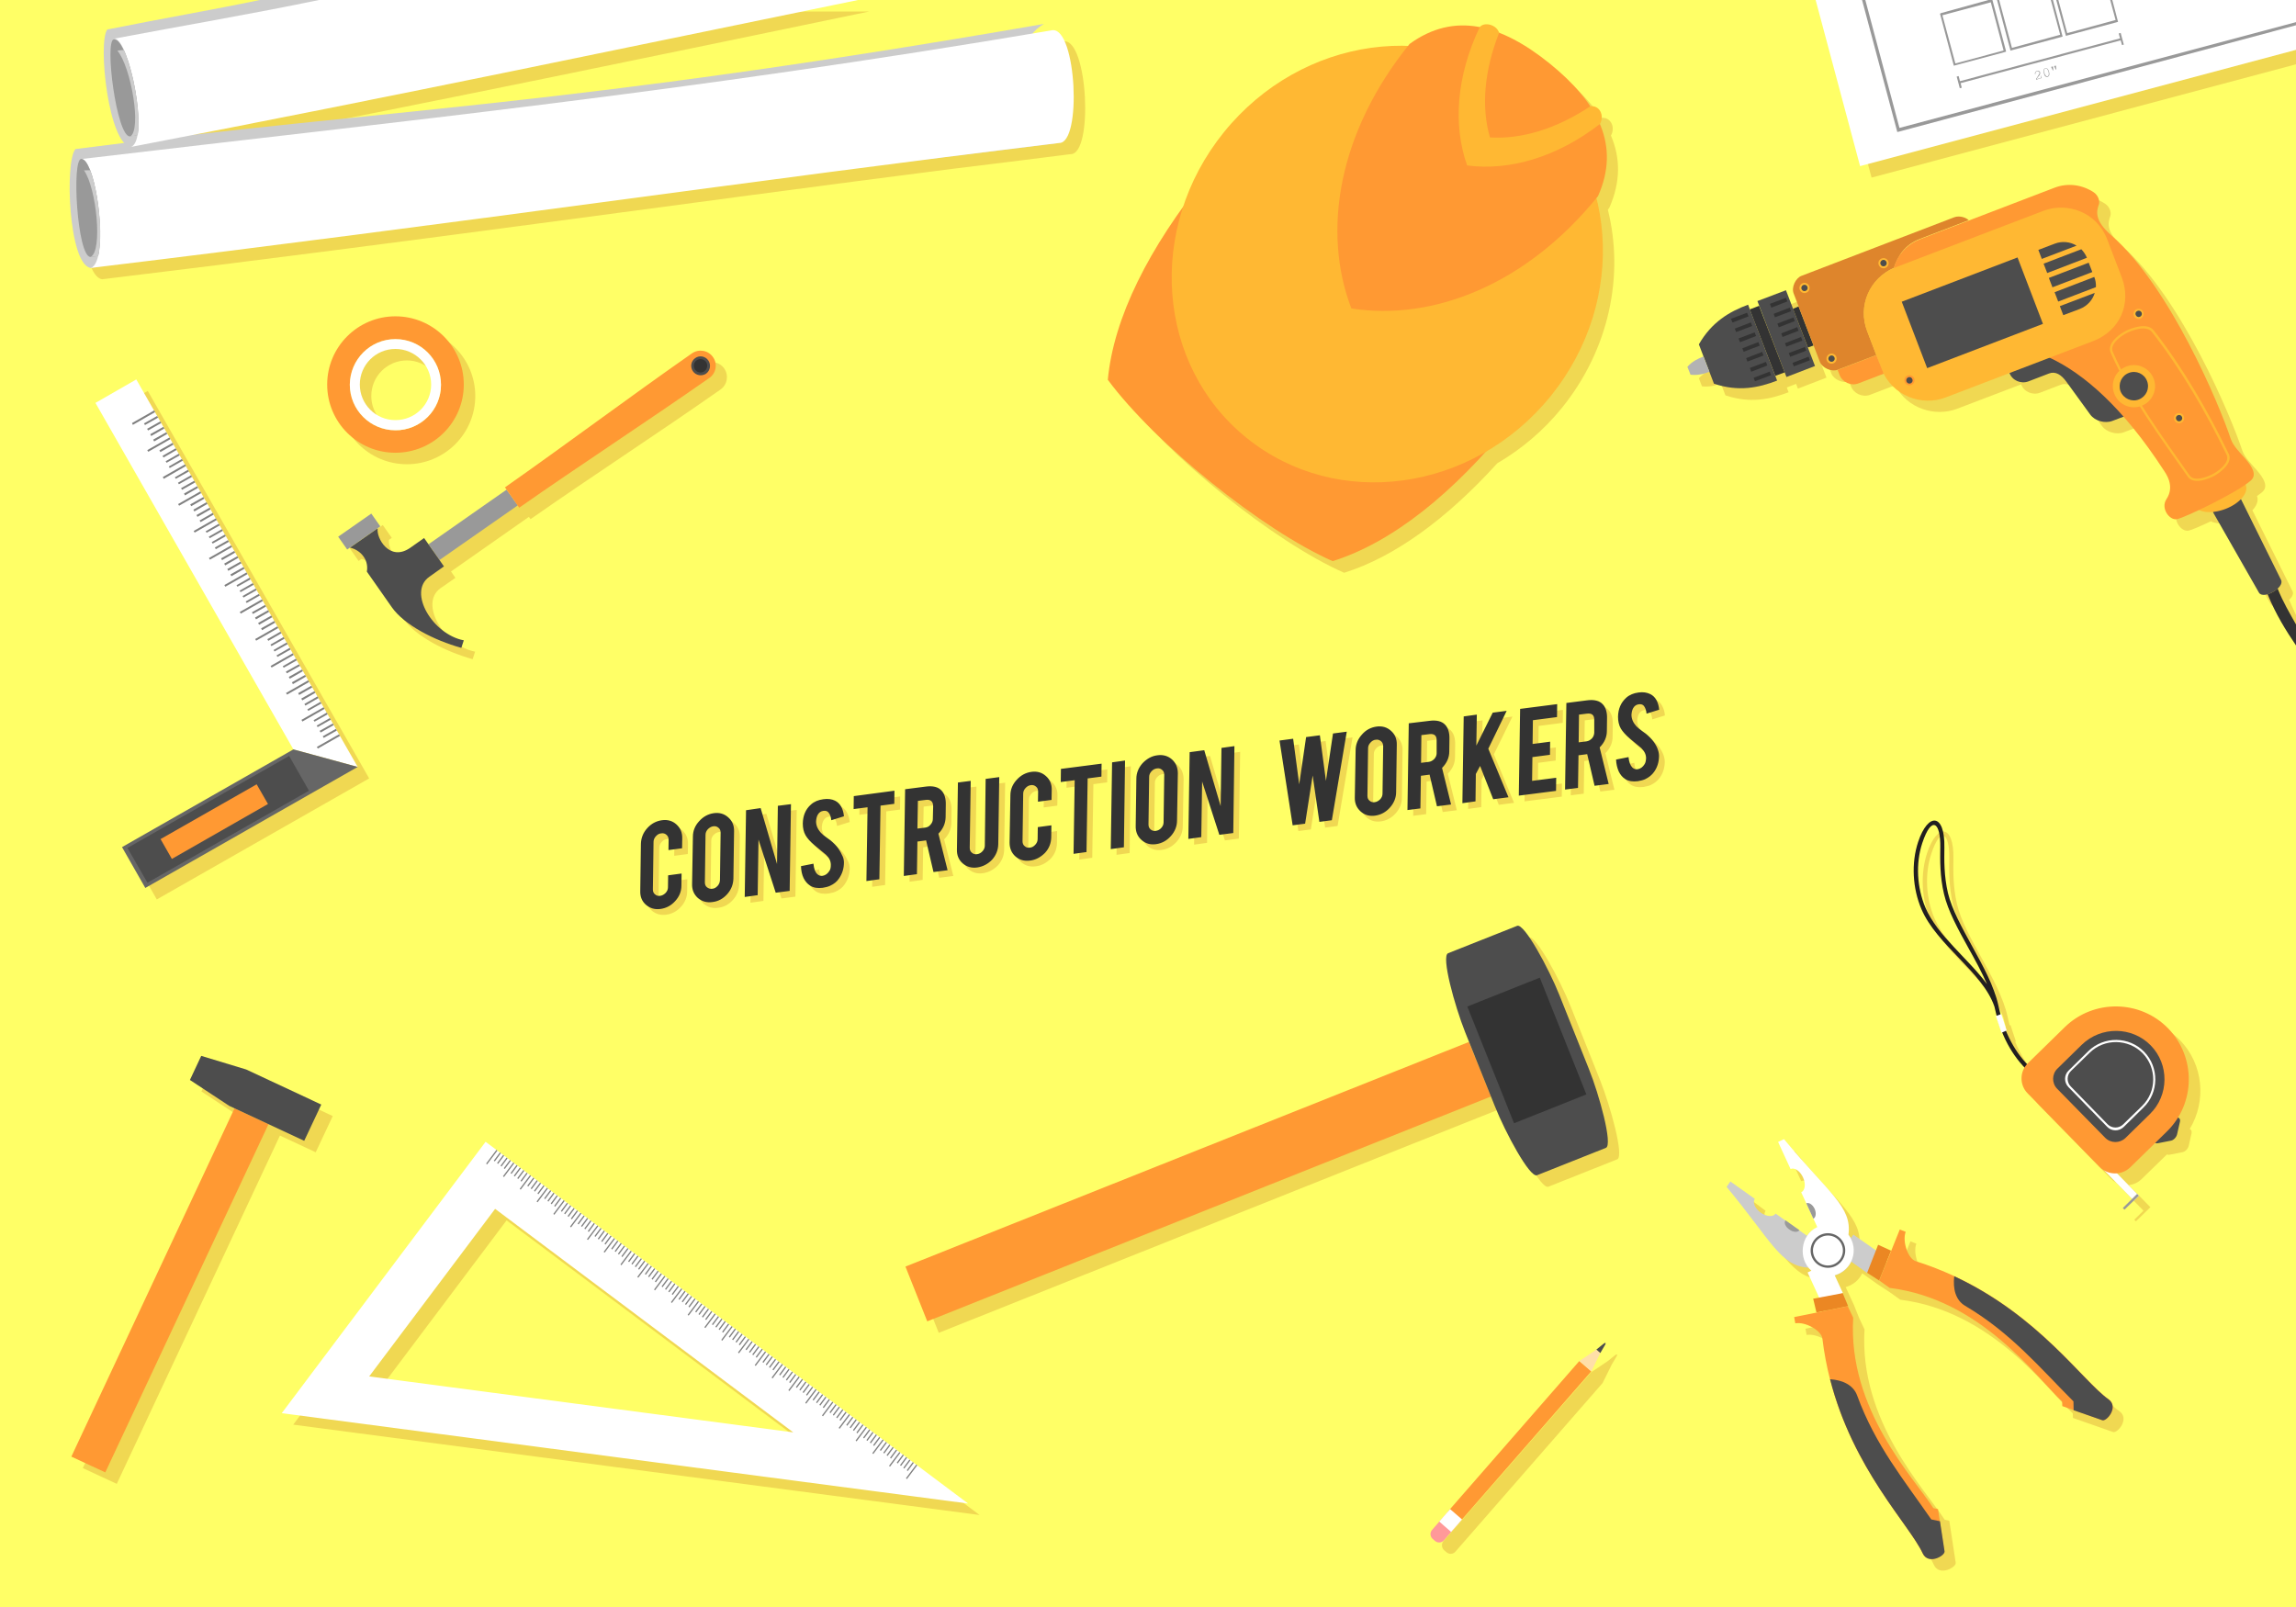 <?xml version="1.0" encoding="utf-8"?>
<svg id="master-artboard" viewBox="0 0 1400 980" version="1.1" xmlns="http://www.w3.org/2000/svg" x="0px" y="0px" width="1400px" height="980px" enable-background="new 0 0 1400 980">
<path d="M 0 0 H 1400 V 980 H 0 V 0 Z" fill-rule="evenodd" clip-rule="evenodd" fill="#FFFF66"/>
<g>
	<path d="M 146.8 681.4 L 150 682.9 L 50.5 895.3 L 71.2 904.9 L 170.7 692.5 L 192.5 702.7 L 202.9 680.6 L 157.1 659.2 L 129.7 650.9 L 122.8 665.6 Z" fill-rule="evenodd" clip-rule="evenodd" fill="#F0D852"/>
	<path d="M 143 675.9 L 163.7 685.6 L 64.2 897.9 L 43.5 888.3 Z" fill-rule="evenodd" clip-rule="evenodd" fill="#FF9933"/>
	<path d="M 139.8 674.4 L 185.5 695.7 L 195.9 673.6 L 150.1 652.2 L 122.7 643.9 L 115.8 658.6 Z" fill-rule="evenodd" clip-rule="evenodd" fill="#4D4D4D"/>
</g>
<g>
	<path fill-rule="evenodd" clip-rule="evenodd" fill="#F0D852" d="M178.8,868.8l124.3-165.5l294.2,220.6L178.8,868.8z M232.1,846.4&#10;&#9;&#9;l258.6,34.1L308.9,744.2L232.1,846.4z"/>
	<path fill-rule="evenodd" clip-rule="evenodd" fill="#FFFFFF" d="M171.8,861.8l124.3-165.5l294.2,220.6L171.8,861.8z M225.1,839.4&#10;&#9;&#9;l258.6,34.1L301.9,737.2L225.1,839.4z"/>
	<path fill-rule="evenodd" clip-rule="evenodd" fill="#808080" d="M296.4,709.6l6.3-8.4l0.6,0.5l-6.3,8.4L296.4,709.6z M542.1,893.9&#10;&#9;&#9;l6.3-8.4l0.6,0.5l-6.3,8.4L542.1,893.9z M552.9,896.6l3.7-5l0.6,0.5l-3.7,5L552.9,896.6z M550.8,895.1l3.7-5l0.6,0.5l-3.7,5&#10;&#9;&#9;L550.8,895.1z M548.8,893.5l3.7-5l0.6,0.5l-3.7,5L548.8,893.5z M546.8,892l3.7-5l0.6,0.5l-3.7,5L546.8,892z M531.9,886.2l6.3-8.4&#10;&#9;&#9;l0.6,0.5l-6.3,8.4L531.9,886.2z M542.7,889l3.7-5l0.6,0.5l-3.7,5L542.7,889z M540.6,887.4l3.7-5l0.6,0.5l-3.7,5L540.6,887.4z&#10;&#9;&#9; M538.6,885.9l3.7-5l0.6,0.5l-3.7,5L538.6,885.9z M536.5,884.3l3.7-5l0.6,0.5l-3.7,5L536.5,884.3z M521.7,878.5l6.3-8.4l0.6,0.5&#10;&#9;&#9;l-6.3,8.4L521.7,878.5z M532.4,881.3l3.7-5l0.6,0.5l-3.7,5L532.4,881.3z M530.4,879.7l3.7-5l0.6,0.5l-3.7,5L530.4,879.7z&#10;&#9;&#9; M528.3,878.2l3.7-5l0.6,0.5l-3.7,5L528.3,878.2z M526.3,876.7l3.7-5l0.6,0.5l-3.7,5L526.3,876.7z M511.4,870.8l6.3-8.4l0.6,0.5&#10;&#9;&#9;l-6.3,8.4L511.4,870.8z M522.2,873.6l3.7-5l0.6,0.5l-3.7,5L522.2,873.6z M520.1,872.1l3.7-5l0.6,0.5l-3.7,5L520.1,872.1z&#10;&#9;&#9; M518.1,870.5l3.7-5l0.6,0.5l-3.7,5L518.1,870.5z M516,869l3.7-5l0.6,0.5l-3.7,5L516,869z M501.2,863.2l6.3-8.4l0.6,0.5l-6.3,8.4&#10;&#9;&#9;L501.2,863.2z M511.9,865.9l3.7-5l0.6,0.5l-3.7,5L511.9,865.9z M509.9,864.4l3.7-5l0.6,0.5l-3.7,5L509.9,864.4z M507.8,862.8l3.7-5&#10;&#9;&#9;l0.6,0.5l-3.7,5L507.8,862.8z M505.8,861.3l3.7-5l0.6,0.5l-3.7,5L505.8,861.3z M491,855.5l6.3-8.4l0.6,0.5l-6.3,8.4L491,855.5z&#10;&#9;&#9; M501.7,858.2l3.7-5l0.6,0.5l-3.7,5L501.7,858.2z M499.6,856.7l3.7-5l0.6,0.5l-3.7,5L499.6,856.7z M497.6,855.2l3.7-5l0.6,0.5&#10;&#9;&#9;l-3.7,5L497.6,855.2z M495.5,853.6l3.7-5l0.6,0.5l-3.7,5L495.5,853.6z M480.7,847.8l6.3-8.4l0.6,0.5l-6.3,8.4L480.7,847.8z&#10;&#9;&#9; M491.5,850.6l3.7-5l0.6,0.5l-3.7,5L491.5,850.6z M489.4,849l3.7-5l0.6,0.5l-3.7,5L489.4,849z M487.4,847.5l3.7-5l0.6,0.5l-3.7,5&#10;&#9;&#9;L487.4,847.5z M485.3,845.9l3.7-5l0.6,0.5l-3.7,5L485.3,845.9z M470.5,840.1l6.3-8.4l0.6,0.5l-6.3,8.4L470.5,840.1z M481.2,842.9&#10;&#9;&#9;l3.7-5l0.6,0.5l-3.7,5L481.2,842.9z M479.2,841.4l3.7-5l0.6,0.5l-3.7,5L479.2,841.4z M477.1,839.8l3.7-5l0.6,0.5l-3.7,5&#10;&#9;&#9;L477.1,839.8z M475.1,838.3l3.7-5l0.6,0.5l-3.7,5L475.1,838.3z M460.2,832.5l6.3-8.4l0.6,0.5l-6.3,8.4L460.2,832.5z M471,835.2&#10;&#9;&#9;l3.7-5l0.6,0.5l-3.7,5L471,835.2z M468.9,833.7l3.7-5l0.6,0.5l-3.7,5L468.9,833.7z M466.9,832.1l3.7-5l0.6,0.5l-3.7,5L466.9,832.1z&#10;&#9;&#9; M464.9,830.6l3.7-5l0.6,0.5l-3.7,5L464.9,830.6z M450,824.8l6.3-8.4l0.6,0.5l-6.3,8.4L450,824.8z M460.8,827.5l3.7-5l0.6,0.5&#10;&#9;&#9;l-3.7,5L460.8,827.5z M458.7,826l3.7-5l0.6,0.5l-3.7,5L458.7,826z M456.7,824.5l3.7-5l0.6,0.5l-3.7,5L456.7,824.5z M454.6,822.9&#10;&#9;&#9;l3.7-5l0.6,0.5l-3.7,5L454.6,822.9z M439.8,817.1l6.3-8.4l0.6,0.5l-6.3,8.4L439.8,817.1z M450.5,819.9l3.7-5l0.6,0.5l-3.7,5&#10;&#9;&#9;L450.5,819.9z M448.5,818.3l3.7-5l0.6,0.5l-3.7,5L448.5,818.3z M446.4,816.8l3.7-5l0.6,0.5l-3.7,5L446.4,816.8z M444.4,815.2l3.7-5&#10;&#9;&#9;l0.6,0.5l-3.7,5L444.4,815.2z M429.5,809.4l6.3-8.4l0.6,0.5l-6.3,8.4L429.5,809.4z M440.3,812.2l3.7-5l0.6,0.5l-3.7,5L440.3,812.2z&#10;&#9;&#9; M438.2,810.6l3.7-5l0.6,0.5l-3.7,5L438.2,810.6z M436.2,809.1l3.7-5l0.6,0.5l-3.7,5L436.2,809.1z M434.1,807.6l3.7-5l0.6,0.5&#10;&#9;&#9;l-3.7,5L434.1,807.6z M419.3,801.8l6.3-8.4l0.6,0.5l-6.3,8.4L419.3,801.8z M430,804.5l3.7-5l0.6,0.5l-3.7,5L430,804.5z M428,803&#10;&#9;&#9;l3.7-5l0.6,0.5l-3.7,5L428,803z M425.9,801.4l3.7-5l0.6,0.5l-3.7,5L425.9,801.4z M423.9,799.9l3.7-5l0.6,0.5l-3.7,5L423.9,799.9z&#10;&#9;&#9; M409.1,794.1l6.3-8.4l0.6,0.5l-6.3,8.4L409.1,794.1z M419.8,796.8l3.7-5l0.6,0.5l-3.7,5L419.8,796.8z M417.7,795.3l3.7-5l0.6,0.5&#10;&#9;&#9;l-3.7,5L417.7,795.3z M415.7,793.7l3.7-5l0.6,0.5l-3.7,5L415.7,793.7z M413.7,792.2l3.7-5l0.6,0.5l-3.7,5L413.7,792.2z&#10;&#9;&#9; M398.8,786.4l6.3-8.4l0.6,0.5l-6.3,8.4L398.8,786.4z M409.6,789.2l3.7-5l0.6,0.5l-3.7,5L409.6,789.2z M407.5,787.6l3.7-5l0.6,0.5&#10;&#9;&#9;l-3.7,5L407.5,787.6z M405.5,786.1l3.7-5l0.6,0.5l-3.7,5L405.5,786.1z M403.4,784.5l3.7-5l0.6,0.5l-3.7,5L403.4,784.5z&#10;&#9;&#9; M388.6,778.7l6.3-8.4l0.6,0.5l-6.3,8.4L388.6,778.7z M399.3,781.5l3.7-5l0.6,0.5l-3.7,5L399.3,781.5z M397.3,779.9l3.7-5l0.6,0.5&#10;&#9;&#9;l-3.7,5L397.3,779.9z M395.2,778.4l3.7-5l0.6,0.5l-3.7,5L395.2,778.4z M393.2,776.9l3.7-5l0.6,0.5l-3.7,5L393.2,776.9z&#10;&#9;&#9; M378.3,771.1l6.3-8.4l0.6,0.5l-6.3,8.4L378.3,771.1z M389.1,773.8l3.7-5l0.6,0.5l-3.7,5L389.1,773.8z M387.1,772.3l3.7-5l0.6,0.5&#10;&#9;&#9;l-3.7,5L387.1,772.3z M385,770.7l3.7-5l0.6,0.5l-3.7,5L385,770.7z M383,769.2l3.7-5l0.6,0.5l-3.7,5L383,769.2z M368.1,763.4&#10;&#9;&#9;l6.3-8.4l0.6,0.5l-6.3,8.4L368.1,763.4z M378.9,766.1l3.7-5l0.6,0.5l-3.7,5L378.9,766.1z M376.8,764.6l3.7-5l0.6,0.5l-3.7,5&#10;&#9;&#9;L376.8,764.6z M374.8,763l3.7-5l0.6,0.5l-3.7,5L374.8,763z M372.7,761.5l3.7-5l0.6,0.5l-3.7,5L372.7,761.5z M357.9,755.7l6.3-8.4&#10;&#9;&#9;l0.6,0.5l-6.3,8.4L357.9,755.7z M368.6,758.5l3.7-5l0.6,0.5l-3.7,5L368.6,758.5z M366.6,756.9l3.7-5l0.6,0.5l-3.7,5L366.6,756.9z&#10;&#9;&#9; M364.5,755.4l3.7-5l0.6,0.5l-3.7,5L364.5,755.4z M362.5,753.8l3.7-5l0.6,0.5l-3.7,5L362.5,753.8z M347.6,748l6.3-8.4l0.6,0.5&#10;&#9;&#9;l-6.3,8.4L347.6,748z M358.4,750.8l3.7-5l0.6,0.5l-3.7,5L358.4,750.8z M356.3,749.2l3.7-5l0.6,0.5l-3.7,5L356.3,749.2z&#10;&#9;&#9; M354.3,747.7l3.7-5l0.6,0.5l-3.7,5L354.3,747.7z M352.2,746.2l3.7-5l0.6,0.5l-3.7,5L352.2,746.2z M337.4,740.3l6.3-8.4l0.6,0.5&#10;&#9;&#9;l-6.3,8.4L337.4,740.3z M348.1,743.1l3.7-5l0.6,0.5l-3.7,5L348.1,743.1z M346.1,741.6l3.7-5l0.6,0.5l-3.7,5L346.1,741.6z M344,740&#10;&#9;&#9;l3.7-5l0.6,0.5l-3.7,5L344,740z M342,738.5l3.7-5l0.6,0.5l-3.7,5L342,738.5z M327.2,732.7l6.3-8.4l0.6,0.5l-6.3,8.4L327.2,732.7z&#10;&#9;&#9; M337.9,735.4l3.7-5l0.6,0.5l-3.7,5L337.9,735.4z M335.8,733.9l3.7-5l0.6,0.5l-3.7,5L335.8,733.9z M333.8,732.3l3.7-5l0.6,0.5&#10;&#9;&#9;l-3.7,5L333.8,732.3z M331.8,730.8l3.7-5l0.6,0.5l-3.7,5L331.8,730.8z M316.9,725l6.3-8.4l0.6,0.5l-6.3,8.4L316.9,725z&#10;&#9;&#9; M327.7,727.8l3.7-5l0.6,0.5l-3.7,5L327.7,727.8z M325.6,726.2l3.7-5l0.6,0.5l-3.7,5L325.6,726.2z M323.6,724.7l3.7-5l0.6,0.5&#10;&#9;&#9;l-3.7,5L323.6,724.7z M321.5,723.1l3.7-5l0.6,0.5l-3.7,5L321.5,723.1z M306.7,717.3l6.3-8.4l0.6,0.5l-6.3,8.4L306.7,717.3z&#10;&#9;&#9; M317.4,720.1l3.7-5l0.6,0.5l-3.7,5L317.4,720.1z M315.4,718.5l3.7-5l0.6,0.5l-3.7,5L315.4,718.5z M313.3,717l3.7-5l0.6,0.5l-3.7,5&#10;&#9;&#9;L313.3,717z M311.3,715.4l3.7-5l0.6,0.5l-3.7,5L311.3,715.4z M552.4,901.5l6.3-8.4l0.6,0.5L553,902L552.4,901.5z M307.2,712.4&#10;&#9;&#9;l3.7-5l0.6,0.5l-3.7,5L307.2,712.4z M305.2,710.9l3.7-5l0.6,0.5l-3.7,5L305.2,710.9z M303.1,709.3l3.7-5l0.6,0.5l-3.7,5&#10;&#9;&#9;L303.1,709.3z M301.1,707.8l3.7-5l0.6,0.5l-3.7,5L301.1,707.8z"/>
</g>
<g>
	<path fill-rule="evenodd" clip-rule="evenodd" fill="#F0D852" d="M1062.1,727.5l-2.3,3.3c27.3,32.9,32.8,48.2,49.8,49.3&#10;&#9;&#9;c0.5,0.7,1.2,1.3,1.8,1.9l-2.3,1.1l7,15.3l-3.6,0.7l2,8.4l-13.6,2.8l0.7,3.8c6.3-1.1,15.9,4.5,16.5,9.2c8.4,70,51.9,111,61.1,131&#10;&#9;&#9;c3.4,7.3,13.8,1.4,13.3-1.3l-3.9-25.6l-2.8-0.6c-11.9-18.5-52.3-60.1-48.9-116.1l-3.3-7l-3.2-8l-5-10.8c4.4-1.2,8.1-4.2,10.1-8.4&#10;&#9;&#9;l9.7,6.9l7.2,4.7l6.3,4.5c55.7,6.9,89.2,54.2,105.2,69.3l0.1,2.8l24.5,8.6c2.6,0.9,10.4-8.2,3.7-12.8c-18-12.7-50.3-63-117.6-84.2&#10;&#9;&#9;c-4.5-1.4-8.3-12-6.1-17.9l-3.6-1.4l-5.2,12.9l-7.9-3.5l-1.3,3.4l-13.8-9.7l-1.5,2.1c-0.4-0.8-0.9-1.5-1.5-2.2&#10;&#9;&#9;c2-17-12.1-25.1-39.4-58l-3.6,1.7l7.6,16.6c5.7-2.6,12.2,11.5,6.5,14.2l9.8,21.2c-2.4,1.1-4.7,3-6.2,5.2l-19.1-13.5&#10;&#9;&#9;c-3.6,5.2-16.4-3.8-12.7-9L1062.1,727.5z"/>
	<path fill-rule="evenodd" clip-rule="evenodd" fill="#CCCCCC" d="M1055.1,720.5l-2.3,3.3c27.5,33.1,32.8,48.4,50.2,49.3&#10;&#9;&#9;c7.5,8.4,20.9,6.3,25.8-3.7l9.7,6.9l8.3-11.7l-16.7-11.7l-1.5,2.1c-5.4-9.3-20.2-10.7-26.8-1.4l-19.1-13.5&#10;&#9;&#9;c-1.5,2.2-5.6,1.9-9.1-0.6c-3.5-2.5-5.1-6.3-3.6-8.4L1055.1,720.5z"/>
	<path fill-rule="evenodd" clip-rule="evenodd" fill="#999999" d="M1097.2,750.2l-8.5-6c-1.1,1.5,0,4,2.4,5.6&#10;&#9;&#9;C1093.4,751.5,1096.1,751.7,1097.2,750.2L1097.2,750.2z"/>
	<path fill-rule="evenodd" clip-rule="evenodd" fill="#FFFFFF" d="M1084.2,696.4l3.6-1.7c27.5,33.1,41.6,41.2,39.3,58.3&#10;&#9;&#9;c6.8,9,2.3,21.7-8.4,24.7l5,10.8l-13,6l-8.5-18.5l2.3-1.1c-8.2-7-6.8-21.8,3.6-26.6l-9.8-21.2c2.4-1.1,2.9-5.2,1.1-9.1&#10;&#9;&#9;c-1.8-3.9-5.2-6.2-7.6-5.1L1084.2,696.4z"/>
	<path fill-rule="evenodd" clip-rule="evenodd" fill="#999999" d="M1105.7,743.2l-4.3-9.4c1.6-0.7,3.9,0.8,5.1,3.4&#10;&#9;&#9;C1107.6,739.7,1107.3,742.4,1105.7,743.2L1105.7,743.2z"/>
	<path fill-rule="evenodd" clip-rule="evenodd" fill="#666666" d="M1110.2,753c5.3-2.4,11.5-0.1,14,5.2c2.4,5.3,0.1,11.5-5.2,14&#10;&#9;&#9;c-5.3,2.4-11.5,0.1-14-5.2C1102.6,761.7,1104.9,755.5,1110.2,753L1110.2,753z M1110.8,754.3c4.6-2.1,10-0.1,12.1,4.5&#10;&#9;&#9;c2.1,4.6,0.1,10-4.5,12.1c-4.6,2.1-10,0.1-12.1-4.5C1104.2,761.8,1106.2,756.4,1110.8,754.3L1110.8,754.3z"/>
	<path d="M 1138.5 776.2 L 1145.2 759.1 L 1153.1 762.7 L 1145.8 780.9 Z" fill-rule="evenodd" clip-rule="evenodd" fill="#EB8723"/>
	<path fill-rule="evenodd" clip-rule="evenodd" fill="#FF9933" d="M1158.4,749.8l3.6,1.4c-2.2,5.9,1.5,16.5,6.1,17.9&#10;&#9;&#9;c67.3,21.2,99.6,71.4,117.6,84.2c6.6,4.7-1.1,13.7-3.7,12.8l-24.5-8.6l-0.1-2.8c-16-15.1-49.5-62.4-105.2-69.3l-6.3-4.5&#10;&#9;&#9;L1158.4,749.8z"/>
	<path fill-rule="evenodd" clip-rule="evenodd" fill="#4D4D4D" d="M1191.6,778.3c51.6,24,78.3,63.9,94,75c6.6,4.7-1.1,13.7-3.7,12.8&#10;&#9;&#9;l-17.5-6.1l-0.1-5.4c-20.5-20.5-38.1-41.8-66.1-58.3C1192.5,792.9,1190.7,786.1,1191.6,778.3L1191.6,778.3z"/>
	<path d="M 1123.6 788.6 L 1105.6 792 L 1107.6 800.4 L 1126.9 796.5 Z" fill-rule="evenodd" clip-rule="evenodd" fill="#EB8723"/>
	<path fill-rule="evenodd" clip-rule="evenodd" fill="#FF9933" d="M1094,803.2l0.7,3.8c6.3-1.1,15.9,4.5,16.5,9.2&#10;&#9;&#9;c8.4,70,51.9,111,61.1,131c3.4,7.3,13.8,1.4,13.3-1.3l-3.9-25.6l-2.8-0.6c-11.9-18.5-52.3-60.1-48.9-116.1l-3.3-7L1094,803.2z"/>
	<path fill-rule="evenodd" clip-rule="evenodd" fill="#4D4D4D" d="M1115.9,841.1c14.1,55.1,48.4,88.7,56.5,106.2&#10;&#9;&#9;c3.4,7.3,13.8,1.4,13.3-1.3l-2.8-18.3l-5.3-1.1c-16.4-23.8-34.1-45.1-45.2-75.6C1130.1,844.7,1123.7,841.6,1115.9,841.1&#10;&#9;&#9;L1115.9,841.1z"/>
</g>
<g>
	<path fill-rule="evenodd" clip-rule="evenodd" fill="#F0D852" d="M1335.2,688.5c0.9,0.3,1.4,1.3,1.1,2.7l-1.7,7.5&#10;&#9;&#9;c-0.4,1.8-2.1,3.6-3.7,3.9l-8.1,1.6c-0.6,0.1-1.1,0-1.5-0.2l-15.4,15c-2.2,2.2-5,3.4-7.9,3.7l13.2,13.5l-8.8,8.6l-1-1l5.6-5.5&#10;&#9;&#9;l-16.6-17c-1.1-0.6-2.2-1.4-3.1-2.3l-43.9-44.9c-4.4-4.5-5.7-10.3-2.4-15.3c-3.8-4.2-11.2-14.2-14.5-22.4l-0.5,0.2l-3.4-10.2&#10;&#9;&#9;l0.4-0.2c-0.5-1.9-1-3.8-1.4-5.7c-7.3-21.2-35-37.2-44.5-59.4c-5.4-12.6-6.3-28-2-41c6.1-18.2,16.4-17.5,16,3.5&#10;&#9;&#9;c-0.1,7.4-0.3,17.2,2.2,27.8c2.3,9.9,8.5,21,14.7,32.3c6.7,12.2,13.5,24.5,16.1,36.1c0.4,1.9,0.8,3.7,1.3,5.5l0.5-0.2l3.3,10&#10;&#9;&#9;l-0.4,0.2c3.1,7.8,7.6,15,13.8,21.3c0.3-0.4,0.6-0.7,1-1.1l22.5-22c17.7-17.3,45.6-16.6,63,0.7&#10;&#9;&#9;C1343.6,648.9,1345.5,671.5,1335.2,688.5L1335.2,688.5z M1217.2,606.7c-3.1-7.2-7.2-14.7-11.3-22c-6.3-11.4-12.5-22.7-15-32.9&#10;&#9;&#9;c-2.6-10.9-2.4-20.9-2.3-28.5c0.2-15.1-5.2-20.1-11-2.6c-4.1,12.4-3.2,27.2,1.9,39.2C1186.9,577,1205.9,591.2,1217.2,606.7&#10;&#9;&#9;L1217.2,606.7z"/>
	<path fill-rule="evenodd" clip-rule="evenodd" fill="#4D4D4D" d="M1318.9,683.1l8.1-1.6c1.6-0.3,2.7,0.9,2.2,2.7l-1.7,7.5&#10;&#9;&#9;c-0.4,1.8-2.1,3.6-3.7,3.9l-8.1,1.6c-1.7,0.3-2.7-0.9-2.3-2.7l1.7-7.5C1315.6,685.2,1317.2,683.5,1318.9,683.1L1318.9,683.1z"/>
	<path d="M 1283.1 707.6 L 1304.2 729.2 L 1301.1 732.2 L 1280 710.6 Z" fill-rule="evenodd" clip-rule="evenodd" fill="#FFFFFF"/>
	<path fill="#221F20" d="M1235.3,651.9c-10.5-10.7-16.1-23.6-19.2-38.1c-7.3-21.2-35-37.2-44.5-59.4c-5.4-12.6-6.3-28-2-41&#10;&#9;&#9;c6.1-18.2,16.4-17.5,16,3.5c-0.1,7.4-0.3,17.2,2.2,27.8c2.4,9.9,8.5,21,14.7,32.3c6.7,12.2,13.5,24.5,16,36.1&#10;&#9;&#9;c3,14.1,8.4,26.6,18.6,37L1235.3,651.9z M1211.6,600.2c-3.1-7.2-7.2-14.7-11.3-22c-6.3-11.4-12.5-22.7-14.9-32.9&#10;&#9;&#9;c-2.6-10.9-2.4-20.9-2.3-28.5c0.3-15.1-5.2-20.1-11-2.6c-4.1,12.4-3.2,27.2,1.9,39.2C1181.3,570.6,1200.3,584.7,1211.6,600.2&#10;&#9;&#9;L1211.6,600.2z"/>
	<path d="M 1303.1 728.1 L 1304.2 729.2 L 1295.4 737.7 L 1294.4 736.7 Z" fill-rule="evenodd" clip-rule="evenodd" fill="#999999"/>
	<path fill-rule="evenodd" clip-rule="evenodd" fill="#FF9933" d="M1322,627.1L1322,627.1c17.1,17.5,16.8,45.8-0.7,62.9l-22.4,21.9&#10;&#9;&#9;c-5.2,5-13.5,4.9-18.6-0.2l-43.9-44.9c-5.1-5.1-5-13.5,0.2-18.5l22.5-22C1276.6,609.3,1304.9,609.6,1322,627.1L1322,627.1z"/>
	<path fill-rule="evenodd" clip-rule="evenodd" fill="#4D4D4D" d="M1311.4,637.5L1311.4,637.5c11.4,11.6,11.2,30.5-0.5,41.9&#10;&#9;&#9;L1296,694c-3.5,3.3-9,3.3-12.4-0.2l-29.2-29.8c-3.4-3.4-3.3-9,0.1-12.3l14.9-14.6C1281.2,625.7,1300,625.9,1311.4,637.5&#10;&#9;&#9;L1311.4,637.5z"/>
	<path fill-rule="evenodd" clip-rule="evenodd" fill="#FFFFFF" d="M1307.4,641.4L1307.4,641.4c9.2,9.4,9.1,24.8-0.4,34l-12.1,11.9&#10;&#9;&#9;c-2.8,2.7-7.3,2.7-10-0.1l-23.7-24.3c-2.7-2.8-2.7-7.3,0.1-10l12.1-11.9C1282.8,631.8,1298.2,631.9,1307.4,641.4L1307.4,641.4z&#10;&#9;&#9; M1306.5,642.3L1306.5,642.3c8.7,9,8.6,23.4-0.4,32.2l-11.5,11.2c-2.7,2.6-6.9,2.5-9.5-0.1l-22.4-23c-2.6-2.6-2.6-6.9,0.1-9.5&#10;&#9;&#9;l11.5-11.2C1283.2,633.2,1297.7,633.4,1306.5,642.3L1306.5,642.3z"/>
	<path d="M 1220.3 618.4 L 1217 619.6 L 1220.4 629.8 L 1223.6 628.4 Z" fill-rule="evenodd" clip-rule="evenodd" fill="#FFFFFF"/>
</g>
<g>
	<path fill-rule="evenodd" clip-rule="evenodd" fill="#F0D852" d="M1078.6,190.6l17.4-6.6l4.3,11.3l3.4-1.3l-3-7.9&#10;&#9;&#9;c-1.4-3.7,1.2-9.4,4.8-10.8l93.1-35.6c3.5-1.4,7.6,0.3,8.8,1.8l52.3-20c8.3-3.2,17.1-1.8,24,2.8c2.7,1.8,3.8,5.3,3.1,7.4&#10;&#9;&#9;c-1.4,4-3,9.6,7.6,18.8c35.6,31.1,65.9,103.2,72.8,124.1c1.5,4.5,5.9,8.6,8.7,11.9c4.4,5.1,7.5,10.1,3.5,13.6&#10;&#9;&#9;c-0.8,0.7-1.9,1.5-3.2,2.4c1.3,3.1-0.7,6.5-2.8,8.7l24.5,49.4c0.8,1.6-0.3,3.6-2.1,5.2c1.3,3.2,2.9,6.3,4.2,9.3v14.6&#10;&#9;&#9;c-3.7-6.2-7.3-12.9-10.3-20.4c-2.3,0.6-4.4,0.5-5.2-1l-28.1-49.2c-3.3,0.3-6.2-0.1-8.3-1.2c-6.4,3-11.7,5.3-13.6,5.7&#10;&#9;&#9;c-4.5,0.9-10.2-6.6-6.4-12.2c5.4-8.1-0.4-15.7-1.9-18c-8.2-12.7-16.3-23.3-24.3-32.4l-6.8,2.6c-4.5,1.7-10.6,0-13.4-3.8l-14.6-20.1&#10;&#9;&#9;c-3.1-4.3-6.7-6.6-10.7-5l-12.5,4.8c-4.6,1.7-9.8-0.6-11.5-5.1l-39.1,14.9c-13.4,5.1-30.4-0.1-37.7-14.4l-15.4,5.9&#10;&#9;&#9;c-4.5,1.7-9.9-0.9-11.5-5.1l-1.2-3.1c-3.7,1.4-9.4-1.2-10.8-4.8l-3.9-10.1l-3.4,1.3l4.3,11.3l-17.4,6.7l-1.1-2.9l-5.7,2.2l0,0&#10;&#9;&#9;l1.1,2.9c-11.4,4.4-23.5,6.9-38.5,1.9l-2.8-7.3c-3.5,1.4-7.2,2.3-11.5,1.8l-1.9-4.9c2.8-3.2,6.2-4.9,9.8-6.3l-2.8-7.3&#10;&#9;&#9;c7.8-13.6,18.5-19.9,30-24.2l1.1,2.8l0,0l5.7-2.2L1078.6,190.6z"/>
	<path d="M 1071.6 183.6 L 1089 177 L 1106.7 223.2 L 1089.3 229.9 Z" fill-rule="evenodd" clip-rule="evenodd" fill="#4D4D4D"/>
	<path d="M 1093.3 188.3 L 1096.7 186.9 L 1105.8 210.7 L 1102.4 211.9 Z" fill-rule="evenodd" clip-rule="evenodd" fill="#333333"/>
	<path d="M 1072.6 186.5 L 1066.9 188.7 L 1082.5 229.2 L 1088.2 227.1 Z" fill-rule="evenodd" clip-rule="evenodd" fill="#333333"/>
	<path fill-rule="evenodd" clip-rule="evenodd" fill="#DE852C" d="M1098.5,168.2c-3.7,1.4-6.3,7.1-4.8,10.8l16,41.7&#10;&#9;&#9;c1.4,3.7,7.1,6.2,10.8,4.8l23.6-9l-5.6-14.7c-5.8-15.1,1.5-31.8,16.3-38.5c2.4-7.3,6.9-14.2,15.9-17.6l29.7-11.4&#10;&#9;&#9;c-1.2-1.4-5.3-3.1-8.8-1.8L1098.5,168.2z"/>
	<path fill-rule="evenodd" clip-rule="evenodd" fill="#4D4D4D" d="M1226.9,206.5l27.5-10.5c4.5-1.7,9.7,0.6,11.5,5.1l3.6,9.5&#10;&#9;&#9;c0.3,0.8,0.5,1.7,0.6,2.5c4.4-1,9.6,0.7,12.1,4.2l18.6,25.6c2.8,3.8,1.3,8.4-3.3,10.2l-9.5,3.6c-4.5,1.7-10.6,0-13.4-3.8&#10;&#9;&#9;l-14.6-20.1c-3.1-4.3-6.7-6.6-10.7-5l-12.5,4.8c-4.6,1.7-9.8-0.6-11.5-5.1l-3.6-9.5C1220,213.4,1222.3,208.2,1226.9,206.5&#10;&#9;&#9;L1226.9,206.5z"/>
	<path fill-rule="evenodd" clip-rule="evenodd" fill="#4D4D4D" d="M1349.3,312.2l28.1,49.2c2.6,4.5,15.8-3,13.5-7.7l-24.5-49.4&#10;&#9;&#9;L1349.3,312.2z"/>
	<path fill-rule="evenodd" clip-rule="evenodd" fill="#FFB833" d="M1350.4,293.2c8.7-3.3,17.2-2.2,19,2.6&#10;&#9;&#9;c1.8,4.8-3.8,11.3-12.5,14.6c-8.7,3.3-17.2,2.2-19-2.6C1336.1,303,1341.6,296.5,1350.4,293.2L1350.4,293.2z"/>
	<path fill-rule="evenodd" clip-rule="evenodd" fill="#FF9933" d="M1170.7,145.9l82-31.4c8.3-3.2,17.1-1.8,24,2.8&#10;&#9;&#9;c2.7,1.8,3.8,5.3,3.1,7.4c-1.4,4-3,9.6,7.6,18.8c35.6,31.1,65.9,103.2,72.8,124.1c1.5,4.5,5.9,8.6,8.7,11.9&#10;&#9;&#9;c4.4,5.1,7.5,10.1,3.5,13.6c-7.9,7-39.6,22.4-45,23.5c-4.5,0.9-10.1-6.6-6.4-12.2c5.4-8.1-0.4-15.7-1.9-18&#10;&#9;&#9;c-49.3-75.7-94.7-82.3-122-71.9c-13.4,5.1-28.7-1.6-33.8-15.1l-7.6-19.9C1150.4,166.2,1157.2,151,1170.7,145.9L1170.7,145.9z"/>
	<path fill-rule="evenodd" clip-rule="evenodd" fill="#FFB833" d="M1155.9,163c-16.2,6.2-23.3,23.7-17.4,39l8.8,23&#10;&#9;&#9;c6.4,16.6,24.7,22.9,39,17.4l90-34.4c16.5-6.3,23.6-23,17.4-39l-8.8-23c-6.5-16.9-24.6-22.9-39-17.4L1155.9,163z"/>
	<path fill="#333333" d="M1388.8,358.9c3.2,8.1,7.5,15.3,11.2,21.9v12.8c-6.1-9-12.4-19.1-17.3-31.2&#10;&#9;&#9;C1384.8,361.8,1387.2,360.5,1388.8,358.9L1388.8,358.9z"/>
	<path fill-rule="evenodd" clip-rule="evenodd" fill="#4D4D4D" d="M1035.9,210c7.8-13.6,18.5-19.9,30-24.2l17.7,46.3&#10;&#9;&#9;c-11.4,4.4-23.5,6.9-38.5,1.9L1035.9,210z"/>
	<path fill-rule="evenodd" clip-rule="evenodd" fill="#B3B3B3" d="M1028.9,223.7c2.8-3.2,6.2-4.9,9.8-6.3l3.6,9.3&#10;&#9;&#9;c-3.5,1.4-7.2,2.3-11.5,1.8L1028.9,223.7z"/>
	<path fill-rule="evenodd" clip-rule="evenodd" fill="#FFB833" d="M1099.2,172.7c1.6-0.6,3.4,0.2,4,1.8c0.6,1.6-0.2,3.4-1.8,4&#10;&#9;&#9;c-1.6,0.6-3.4-0.2-4-1.8C1096.8,175.1,1097.6,173.3,1099.2,172.7L1099.2,172.7z"/>
	<path fill-rule="evenodd" clip-rule="evenodd" fill="#FFB833" d="M1115.7,215.8c1.6-0.6,3.4,0.2,4,1.8c0.6,1.6-0.2,3.4-1.8,4&#10;&#9;&#9;c-1.6,0.6-3.4-0.2-4-1.8C1113.3,218.2,1114.1,216.5,1115.7,215.8L1115.7,215.8z"/>
	<path fill-rule="evenodd" clip-rule="evenodd" fill="#FFB833" d="M1147.4,157.6c1.6-0.6,3.4,0.2,4,1.8c0.6,1.6-0.2,3.4-1.8,4&#10;&#9;&#9;c-1.6,0.6-3.4-0.2-4-1.8C1144.9,160,1145.8,158.2,1147.4,157.6L1147.4,157.6z"/>
	<path fill-rule="evenodd" clip-rule="evenodd" fill="#FF9933" d="M1163.2,229c1.6-0.6,3.4,0.2,4,1.8c0.6,1.6-0.2,3.4-1.8,4&#10;&#9;&#9;c-1.6,0.6-3.4-0.2-4-1.8C1160.8,231.4,1161.6,229.6,1163.2,229L1163.2,229z"/>
	<path fill-rule="evenodd" clip-rule="evenodd" fill="#FFB833" d="M1302.9,188.5c1.6-0.6,3.4,0.2,4,1.8c0.6,1.6-0.2,3.4-1.8,4&#10;&#9;&#9;c-1.6,0.6-3.4-0.2-4-1.8C1300.5,190.9,1301.3,189.1,1302.9,188.5L1302.9,188.5z"/>
	<path fill-rule="evenodd" clip-rule="evenodd" fill="#FFB833" d="M1327.6,252.1c1.6-0.6,3.4,0.2,4,1.8c0.6,1.6-0.2,3.4-1.8,4&#10;&#9;&#9;c-1.6,0.6-3.4-0.2-4-1.8C1325.2,254.5,1326,252.7,1327.6,252.1L1327.6,252.1z"/>
	<path fill="#FFB833" d="M1288.3,214.6c11.7,26.7,30.1,51.4,46.8,75.3c2.9,4.2,11.3,0.8,14.9-1.2c3.3-1.9,9.8-6.9,7.7-11.3&#10;&#9;&#9;c-12.5-25.8-27.9-52.4-45.6-75c-3.4-4.3-12.4-1-16.3,1.2C1292.5,205.5,1286.3,210.2,1288.3,214.6L1288.3,214.6z M1287,215.1&#10;&#9;&#9;c-2.3-5.2,4.1-10.4,8.1-12.7c4.6-2.6,14.2-5.9,18.2-0.9c17.7,22.6,33.2,49.4,45.7,75.3c2.6,5.2-4.3,10.7-8.3,13.1&#10;&#9;&#9;c-4.3,2.4-13.2,5.8-16.7,0.8C1317.2,266.7,1298.8,241.9,1287,215.1L1287,215.1z"/>
	<path fill-rule="evenodd" clip-rule="evenodd" fill="#FFB833" d="M1296.6,223.5c6.6-2.6,14,0.8,16.6,7.4c2.6,6.6-0.8,14.1-7.4,16.6&#10;&#9;&#9;c-6.6,2.6-14.1-0.8-16.6-7.4C1286.6,233.4,1289.9,226,1296.6,223.5L1296.6,223.5z"/>
	<path fill-rule="evenodd" clip-rule="evenodd" fill="#4D4D4D" d="M1298.1,227.4c4.4-1.7,9.4,0.5,11.1,5s-0.5,9.4-5,11.2&#10;&#9;&#9;c-4.4,1.7-9.4-0.5-11.2-5C1291.4,234,1293.6,229.1,1298.1,227.4L1298.1,227.4z"/>
	<path fill-rule="evenodd" clip-rule="evenodd" fill="#4D4D4D" d="M1303.4,189.6c1-0.4,2.1,0.1,2.5,1.1c0.4,1-0.1,2.1-1.1,2.5&#10;&#9;&#9;c-1,0.4-2.1-0.1-2.5-1.1C1301.8,191.1,1302.3,190,1303.4,189.6L1303.4,189.6z"/>
	<path fill-rule="evenodd" clip-rule="evenodd" fill="#4D4D4D" d="M1328,253.2c1-0.4,2.1,0.1,2.5,1.1c0.4,1-0.1,2.1-1.1,2.5&#10;&#9;&#9;c-1,0.4-2.1-0.1-2.5-1.2C1326.5,254.7,1327,253.6,1328,253.2L1328,253.2z"/>
	<path fill-rule="evenodd" clip-rule="evenodd" fill="#4D4D4D" d="M1163.6,230.1c1-0.4,2.1,0.1,2.5,1.2c0.4,1-0.1,2.1-1.1,2.5&#10;&#9;&#9;c-1,0.4-2.1-0.1-2.5-1.1C1162.1,231.6,1162.6,230.5,1163.6,230.1L1163.6,230.1z"/>
	<path fill-rule="evenodd" clip-rule="evenodd" fill="#4D4D4D" d="M1116.1,216.9c1-0.4,2.1,0.1,2.5,1.1c0.4,1-0.1,2.1-1.1,2.5&#10;&#9;&#9;c-1,0.4-2.1-0.1-2.5-1.1C1114.6,218.4,1115.1,217.3,1116.1,216.9L1116.1,216.9z"/>
	<path fill-rule="evenodd" clip-rule="evenodd" fill="#4D4D4D" d="M1099.6,173.8c1-0.4,2.1,0.1,2.5,1.1c0.4,1-0.1,2.1-1.1,2.5&#10;&#9;&#9;c-1,0.4-2.1-0.1-2.5-1.1C1098.1,175.3,1098.6,174.2,1099.6,173.8L1099.6,173.8z"/>
	<path fill-rule="evenodd" clip-rule="evenodd" fill="#4D4D4D" d="M1147.8,158.6c1-0.4,2.1,0.1,2.5,1.2c0.4,1-0.1,2.1-1.1,2.5&#10;&#9;&#9;c-1,0.4-2.1-0.1-2.5-1.1C1146.2,160.2,1146.8,159,1147.8,158.6L1147.8,158.6z"/>
	<path fill-rule="evenodd" clip-rule="evenodd" fill="#4D4D4D" d="M1242.9,152.4l10-3.8c4.5-1.7,9.4-1.2,13.3,1.2l-21.2,8.1&#10;&#9;&#9;L1242.9,152.4z M1269.1,152c1.4,1.5,2.6,3.2,3.4,5.2l-24.2,9.3l-2.2-5.7L1269.1,152z M1273.6,160.2l2.2,5.7l-24.3,9.3l-2.2-5.7&#10;&#9;&#9;L1273.6,160.2z M1277,168.9c0.8,2,1.1,4.1,1,6.2l-23,8.8l-2.2-5.7L1277,168.9z M1277.3,178.6c-1.3,4.3-4.5,8-9.1,9.8l-10.1,3.8&#10;&#9;&#9;l-2.1-5.5L1277.3,178.6z"/>
	<path fill-rule="evenodd" clip-rule="evenodd" fill="#333333" d="M1079.2,185.3l9.8-3.7l0.9,2.2l-9.8,3.8L1079.2,185.3z&#10;&#9;&#9; M1093,221.3l9.8-3.8l0.8,2.2l-9.8,3.7L1093,221.3z M1090.7,215.3l9.8-3.7l0.9,2.2l-9.8,3.8L1090.7,215.3z M1088.4,209.3l9.8-3.8&#10;&#9;&#9;l0.8,2.2l-9.8,3.7L1088.4,209.3z M1086.1,203.3l9.8-3.8l0.8,2.2l-9.8,3.8L1086.1,203.3z M1083.8,197.3l9.8-3.7l0.8,2.2l-9.8,3.8&#10;&#9;&#9;L1083.8,197.3z M1081.5,191.4l9.8-3.8l0.8,2.2l-9.8,3.7L1081.5,191.4z"/>
	<path fill-rule="evenodd" clip-rule="evenodd" fill="#333333" d="M1055.5,194.4l9.8-3.7l0.9,2.2l-9.8,3.8L1055.5,194.4z&#10;&#9;&#9; M1069.3,230.4l9.8-3.8l0.8,2.2l-9.8,3.7L1069.3,230.4z M1067,224.4l9.8-3.7l0.8,2.2l-9.8,3.8L1067,224.4z M1064.7,218.4l9.8-3.8&#10;&#9;&#9;l0.8,2.2l-9.8,3.7L1064.7,218.4z M1062.4,212.4l9.8-3.8l0.8,2.2l-9.8,3.7L1062.4,212.4z M1060.1,206.4l9.8-3.7l0.9,2.2l-9.8,3.8&#10;&#9;&#9;L1060.1,206.4z M1057.8,200.4l9.8-3.8l0.8,2.2l-9.8,3.7L1057.8,200.4z"/>
	<path fill-rule="evenodd" clip-rule="evenodd" fill="#FF9933" d="M1120.5,225.6l1.2,3.1c1.6,4.3,7,6.9,11.5,5.1l15.4-5.9l-4.5-11.3&#10;&#9;&#9;L1120.5,225.6z"/>
	<path d="M 1159.6 184 L 1175.1 224.5 L 1245.7 197.5 L 1230.2 157 Z" fill-rule="evenodd" clip-rule="evenodd" fill="#4D4D4D"/>
</g>
<g>
	<path fill-rule="evenodd" clip-rule="evenodd" fill="#F0D852" d="M887.4,946.3c-1.4,1.6-3.8,1.7-5.4,0.3l-1.5-1.3&#10;&#9;&#9;c-1.5-1.4-1.7-3.8-0.4-5.4L970,837l10.4-7l4.6-3.7c0.9-0.7,1.4-0.3,0.8,0.7l-3,5.1l-5.6,11.3L887.4,946.3z"/>
	<path d="M 890 928.3 L 882.7 922 L 963 830 L 970.3 836.3 Z" fill-rule="evenodd" clip-rule="evenodd" fill="#FF9933"/>
	<path d="M 975.8 825.1 L 973.5 823 L 963 830 L 970.3 836.3 Z" fill-rule="evenodd" clip-rule="evenodd" fill="#FFDFA8"/>
	<path fill-rule="evenodd" clip-rule="evenodd" fill="#4D4D4D" d="M975.8,825.1l-2.4-2.1l4.6-3.7c0.9-0.7,1.4-0.3,0.8,0.7&#10;&#9;&#9;L975.8,825.1z"/>
	<path fill-rule="evenodd" clip-rule="evenodd" fill="#FF9999" d="M890,928.3l-7.2-6.3l-9.6,11c-1.4,1.6-1.2,4,0.3,5.4l1.5,1.3&#10;&#9;&#9;c1.6,1.4,4,1.2,5.4-0.3L890,928.3z"/>
	<path d="M 891.5 926.6 L 884.2 920.3 L 877.6 927.9 L 884.8 934.2 Z" fill-rule="evenodd" clip-rule="evenodd" fill="#FFFFFF"/>
</g>
<g>
	<path d="M 65.2 252.7 L 90.1 238.4 L 225.1 474.7 L 95.6 548.5 L 81.4 523.6 L 185.9 464 Z" fill-rule="evenodd" clip-rule="evenodd" fill="#F0D852"/>
	<path d="M 58.2 245.7 L 83.1 231.4 L 218.1 467.7 L 178.9 457 Z" fill-rule="evenodd" clip-rule="evenodd" fill="#FFFFFF"/>
	<path d="M 88.6 541.5 L 74.4 516.6 L 178.9 457 L 218.1 467.7 Z" fill-rule="evenodd" clip-rule="evenodd" fill="#666666"/>
	<path fill-rule="evenodd" clip-rule="evenodd" fill="#808080" d="M80.5,258l13.5-7.7l0.6,1L81,259.1L80.5,258z M193.2,455.5&#10;&#9;&#9;l13.5-7.7l0.6,1l-13.5,7.7L193.2,455.5z M183.8,439l13.5-7.7l0.6,1l-13.5,7.7L183.8,439z M196.8,449l8-4.5l0.6,1l-8,4.5L196.8,449z&#10;&#9;&#9; M194.9,445.7l8-4.5l0.6,1l-8,4.5L194.9,445.7z M193.1,442.5l8-4.6l0.6,1l-8,4.5L193.1,442.5z M191.2,439.2l8-4.6l0.6,1l-8,4.5&#10;&#9;&#9;L191.2,439.2z M174.4,422.6l13.5-7.7l0.6,1l-13.5,7.7L174.4,422.6z M187.4,432.6l8-4.6l0.6,1l-8,4.5L187.4,432.6z M185.6,429.3&#10;&#9;&#9;l8-4.6l0.6,1l-8,4.6L185.6,429.3z M183.7,426l8-4.5l0.6,1l-8,4.6L183.7,426z M181.8,422.7l8-4.5l0.6,1l-8,4.6L181.8,422.7z&#10;&#9;&#9; M165,406.1l13.5-7.7l0.6,1l-13.5,7.7L165,406.1z M178,416.1l8-4.5l0.6,1l-8,4.6L178,416.1z M176.1,412.8l8-4.5l0.6,1l-8,4.6&#10;&#9;&#9;L176.1,412.8z M174.3,409.6l8-4.5l0.6,1l-8,4.5L174.3,409.6z M172.4,406.3l8-4.6l0.6,1l-8,4.5L172.4,406.3z M155.6,389.7l13.5-7.7&#10;&#9;&#9;l0.6,1l-13.5,7.7L155.6,389.7z M168.6,399.7l8-4.6l0.6,1l-8,4.5L168.6,399.7z M166.8,396.4l8-4.6l0.6,1l-8,4.5L166.8,396.4z&#10;&#9;&#9; M164.9,393.1l8-4.6l0.6,1l-8,4.5L164.9,393.1z M163,389.8l8-4.6l0.6,1l-8,4.6L163,389.8z M146.2,373.2l13.5-7.7l0.6,1l-13.5,7.7&#10;&#9;&#9;L146.2,373.2z M159.2,383.2l8-4.5l0.6,1l-8,4.6L159.2,383.2z M157.4,379.9l8-4.5l0.6,1l-8,4.6L157.4,379.9z M155.5,376.6l8-4.5&#10;&#9;&#9;l0.6,1l-8,4.6L155.5,376.6z M153.6,373.4l8-4.5l0.6,1l-8,4.5L153.6,373.4z M136.8,356.8l13.5-7.7l0.6,1l-13.5,7.7L136.8,356.8z&#10;&#9;&#9; M149.8,366.8l8-4.6l0.6,1l-8,4.5L149.8,366.8z M147.9,363.5l8-4.6l0.6,1l-8,4.5L147.9,363.5z M146.1,360.2l8-4.6l0.6,1l-8,4.5&#10;&#9;&#9;L146.1,360.2z M144.2,356.9l8-4.6l0.6,1l-8,4.5L144.2,356.9z M127.4,340.3l13.5-7.7l0.6,1l-13.5,7.7L127.4,340.3z M140.5,350.3&#10;&#9;&#9;l8-4.5l0.6,1l-8,4.6L140.5,350.3z M138.6,347l8-4.5l0.6,1l-8,4.6L138.6,347z M136.7,343.7l8-4.5l0.6,1l-8,4.6L136.7,343.7z&#10;&#9;&#9; M134.8,340.5l8-4.5l0.6,1l-8,4.6L134.8,340.5z M118.1,323.8l13.5-7.7l0.6,1l-13.5,7.7L118.1,323.8z M131,333.9l8-4.5l0.6,1l-8,4.5&#10;&#9;&#9;L131,333.9z M129.1,330.6l8-4.6l0.6,1l-8,4.5L129.1,330.6z M127.3,327.3l8-4.6l0.6,1l-8,4.5L127.3,327.3z M125.4,324l8-4.6l0.6,1&#10;&#9;&#9;l-8,4.5L125.4,324z M108.6,307.4l13.5-7.7l0.6,1l-13.5,7.7L108.6,307.4z M121.7,317.4l8-4.6l0.6,1l-8,4.6L121.7,317.4z&#10;&#9;&#9; M119.8,314.1l8-4.5l0.6,1l-8,4.6L119.8,314.1z M117.9,310.8l8-4.5l0.6,1l-8,4.6L117.9,310.8z M116,307.6l8-4.5l0.6,1l-8,4.6&#10;&#9;&#9;L116,307.6z M99.3,290.9l13.5-7.7l0.6,1L99.8,292L99.3,290.9z M112.2,301l8-4.5l0.6,1l-8,4.6L112.2,301z M110.4,297.7l8-4.5l0.6,1&#10;&#9;&#9;l-8,4.5L110.4,297.7z M108.5,294.4l8-4.6l0.6,1l-8,4.5L108.5,294.4z M106.6,291.1l8-4.6l0.6,1l-8,4.5L106.6,291.1z M89.8,274.5&#10;&#9;&#9;l13.5-7.7l0.6,1l-13.5,7.7L89.8,274.5z M102.9,284.5l8-4.6l0.6,1l-8,4.5L102.9,284.5z M101,281.3l8-4.6l0.6,1l-8,4.5L101,281.3z&#10;&#9;&#9; M99.1,278l8-4.6l0.6,1l-8,4.6L99.1,278z M97.2,274.6l8-4.5l0.6,1l-8,4.6L97.2,274.6z M93.4,268.1l8-4.5l0.6,1l-8,4.6L93.4,268.1z&#10;&#9;&#9; M91.6,264.8l8-4.5l0.6,1l-8,4.6L91.6,264.8z M89.7,261.5l8-4.5l0.6,1l-8,4.5L89.7,261.5z M87.8,258.2l8-4.5l0.6,1l-8,4.5&#10;&#9;&#9;L87.8,258.2z"/>
	<path d="M 176.3 461 L 188.4 482.2 L 89.9 538.3 L 77.7 517.1 Z" fill-rule="evenodd" clip-rule="evenodd" fill="#4D4D4D"/>
	<path d="M 156.5 478.3 L 163.4 490.3 L 104.8 523.8 L 97.9 511.7 Z" fill-rule="evenodd" clip-rule="evenodd" fill="#FF9933"/>
</g>
<g>
	<path fill-rule="evenodd" clip-rule="evenodd" fill="#F0D852" d="M53,97.9c10-1.3,19.8-2.6,29.4-3.7C71.8,82,67.2,31.9,72.4,25&#10;&#9;&#9;c33.3-6.7,63.8-13,93-18h36h324.5h4.2c-125.2,26-253.8,52.8-401,81.4c151.4-17.1,259.9-22.8,514.3-67c-2.6,1.5-4.9,3.5-6.8,5.8&#10;&#9;&#9;c4-0.7,8.1-1.3,12.2-2c14.6-1.2,18,69.1,4,68.8c-24.3,3.1-48.4,6.1-72.3,9c-161,20.5-323.2,43.8-518.2,67.3&#10;&#9;&#9;C48.8,168.5,46.4,105.3,53,97.9L53,97.9z"/>
	<path fill-rule="evenodd" clip-rule="evenodd" fill="#CCCCCC" d="M46,90.9c196.8-25.5,295.7-25.1,590.5-76.3&#10;&#9;&#9;c-24.8,14-16.9,69.5,9.4,72.5C449,112.5,269.5,127.8,55.3,163.4C41.8,161.5,39.4,98.3,46,90.9L46,90.9z"/>
	<path fill-rule="evenodd" clip-rule="evenodd" fill="#FFFFFF" d="M55.3,163.4c11.7-3.6,3.5-66.9-5.8-66.4&#10;&#9;&#9;c199.2-23.6,366.6-40.4,592.3-78.6c14.6-1.2,18,69.1,4,68.8C460.3,109.7,279.5,136.4,55.3,163.4L55.3,163.4z"/>
	<path fill-rule="evenodd" clip-rule="evenodd" fill="#999999" d="M49.5,96.9c-5.9,0.5-2.4,59.3,5.6,59.8l4.7-0.6&#10;&#9;&#9;C63.9,138.7,57.1,96.6,49.5,96.9L49.5,96.9z"/>
	<path fill-rule="evenodd" clip-rule="evenodd" fill="#CCCCCC" d="M51.2,103.9c7.6,10.5,11.6,49.4,4,52.8l4.7-0.6&#10;&#9;&#9;c3.1-13,0-39.8-4.9-52.3C53,103.8,51.4,103.9,51.2,103.9L51.2,103.9z"/>
	<path fill-rule="evenodd" clip-rule="evenodd" fill="#CCCCCC" d="M65.4,18c33.3-6.7,63.8-11.9,93-18h360.5&#10;&#9;&#9;C377.3,26.9,237.9,51.7,79.9,89.5C66.2,88.6,59.5,25.8,65.4,18L65.4,18z"/>
	<path fill-rule="evenodd" clip-rule="evenodd" fill="#FFFFFF" d="M79.9,89.6c11.4-4.4-1.2-67.1-10.4-66&#10;&#9;&#9;c42.8-8.1,84.2-15.1,125-23.6h328.7C386.1,28.1,245,57.9,79.9,89.6L79.9,89.6z"/>
	<path fill-rule="evenodd" clip-rule="evenodd" fill="#999999" d="M69.4,24c-5.8,0.9,1.7,59.3,9.8,59.2l4.7-0.9&#10;&#9;&#9;C86.7,64.6,77,23.1,69.4,24L69.4,24z"/>
	<path fill-rule="evenodd" clip-rule="evenodd" fill="#CCCCCC" d="M71.6,30.9c8.3,9.9,15,48.4,7.7,52.4l4.7-0.9&#10;&#9;&#9;c2.1-13.2-2.8-39.7-8.5-51.9C73.4,30.6,71.8,30.8,71.6,30.9L71.6,30.9z"/>
</g>
<g>
	<path fill-rule="evenodd" clip-rule="evenodd" fill="#F0D852" d="M902.7,642.4l-2.3-5.9c-6.4-16.1-14.7-46.4-10.4-48.2l42-16.7&#10;&#9;&#9;c4.4-1.7,19.5,26.5,25.7,42.1l18,45.1c6.2,15.6,14.8,46.4,10.4,48.2l-42,16.7c-4.4,1.7-19.3-26-25.7-42.1l-2.3-5.9L572.4,812.8&#10;&#9;&#9;l-13.3-33.4L902.7,642.4z"/>
	<path d="M 895.7 635.4 L 909.1 668.7 L 565.4 805.8 L 552.1 772.4 Z" fill-rule="evenodd" clip-rule="evenodd" fill="#FF9933"/>
	<path fill-rule="evenodd" clip-rule="evenodd" fill="#4D4D4D" d="M883,581.3c-4.4,1.7,4,32.1,10.4,48.2l18.1,45.1&#10;&#9;&#9;c6.4,16.1,21.3,43.8,25.7,42.1l42-16.7c4.4-1.7-4.1-32.6-10.4-48.2l-18-45.1c-6.2-15.6-21.3-43.8-25.7-42.1L883,581.3z"/>
	<path d="M 894.7 613.8 L 923.2 685 L 967.3 667.4 L 938.9 596.2 Z" fill-rule="evenodd" clip-rule="evenodd" fill="#333333"/>
</g>
<g>
	<path fill-rule="evenodd" clip-rule="evenodd" fill="#F0D852" d="M275,348.5l2.7,3.9l-9.1,6.3c-13.2,9.4,2.2,35.1,21.1,38.7&#10;&#9;&#9;l-1.5,4.6c-16.8-4.7-34.8-14-42.4-24.8l-15.2-21.7c1.4-8.1-4.9-13.6-10.3-14.6l-1.6,1.2l-5.5-7.8l20.2-14.1l5.5,7.8l-1.7,1.2&#10;&#9;&#9;c-1,5.8,7.2,20.6,19.8,11.9l8.5-6l2.7,3.8l47.6-33.3l-1-1.4c36.7-25.7,75.5-54.8,114-81.7c4.2-2.9,9.9-1.9,12.8,2.2&#10;&#9;&#9;c2.9,4.2,1.9,9.9-2.2,12.8c-38.5,27-79.2,53.4-115.9,79.1l-1-1.4L275,348.5z"/>
	<path d="M 268 341.5 L 261.3 331.9 L 308.9 298.6 L 315.7 308.2 Z" fill-rule="evenodd" clip-rule="evenodd" fill="#999999"/>
	<path d="M 226.4 313.2 L 231.9 321 L 211.7 335.1 L 206.2 327.3 Z" fill-rule="evenodd" clip-rule="evenodd" fill="#999999"/>
	<path fill-rule="evenodd" clip-rule="evenodd" fill="#4D4D4D" d="M261.7,351.8c-13.2,9.4,2.2,35.1,21.1,38.7l-1.5,4.6&#10;&#9;&#9;c-16.8-4.7-34.8-14-42.4-24.8l-15.2-21.7c1.4-8.1-4.9-13.6-10.3-14.6l16.9-11.8c-1,5.8,7.2,20.6,19.8,11.9l8.5-6l12.1,17.3&#10;&#9;&#9;L261.7,351.8z"/>
	<path fill-rule="evenodd" clip-rule="evenodd" fill="#FF9933" d="M421.9,215.5c-38.5,26.9-77.3,56-114,81.7l8.7,12.4&#10;&#9;&#9;c36.7-25.7,77.3-52.1,115.9-79.1c4.2-2.9,5.2-8.7,2.2-12.8C431.8,213.6,426.1,212.6,421.9,215.5L421.9,215.5z"/>
	<path fill-rule="evenodd" clip-rule="evenodd" fill="#4D4D4D" d="M422.5,226.4c-1.8-2.6-1.2-6.2,1.4-8c2.6-1.9,6.2-1.2,8,1.4&#10;&#9;&#9;c1.8,2.6,1.2,6.2-1.4,8.1C427.9,229.6,424.3,229,422.5,226.4L422.5,226.4z"/>
	<path fill-rule="evenodd" clip-rule="evenodd" fill="#333333" d="M423.8,225.4c-1.3-1.9-0.8-4.4,1-5.7c1.9-1.3,4.4-0.8,5.7,1&#10;&#9;&#9;c1.3,1.9,0.8,4.4-1,5.7C427.7,227.7,425.2,227.3,423.8,225.4L423.8,225.4z"/>
</g>
<g>
	<path d="M 1114.1 7 L 1400 7 L 1400 39.2 L 1141.2 108.3 Z" fill-rule="evenodd" clip-rule="evenodd" fill="#F0D852"/>
	<path d="M 1107.1 0 L 1400 0 L 1400 30.4 L 1134.2 101.3 Z" fill-rule="evenodd" clip-rule="evenodd" fill="#FFFFFF"/>
	<path fill-rule="evenodd" clip-rule="evenodd" fill="#999999" d="M1293.9,27.5l-0.8-2.9l-97.6,26.1l0.7,2.8l-1.2,0.3l-1.9-7.1&#10;&#9;&#9;l1.2-0.3l0.8,3.1l97.6-26.1l-0.8-3l1.2-0.3l1.9,7.1L1293.9,27.5z M1212.5,0h2.4l8.2,30.8l0.1,0.7l-0.6,0.2l-30.6,8.2l-0.6,0.2&#10;&#9;&#9;l-0.2-0.6L1183.1,9l-0.2-0.6l0.6-0.4L1212.5,0z M1217.7,0h1.3l7.8,29.2l29.4-8L1250.5,0h1.3l5.7,21.6l0.2,0.7l-0.6,0.2l-30.6,8.2&#10;&#9;&#9;l-0.6,0.2l-0.2-0.8L1217.7,0z M1253.8,0h1.3l5.4,20.2l29.5-8L1286.7,0h1.3l3.3,12.6l0.2,0.7l-0.6,0.2l-30.6,8.2l-0.6,0.2l-0.2-0.8&#10;&#9;&#9;L1253.8,0z M1213.9,1.4l-29.5,7.9l7.9,29.4l29.4-7.9L1213.9,1.4z"/>
	<path d="M 1135.4 0 L 1137.4 0 L 1158.2 78 L 1400 13.5 L 1400 15.4 L 1157.8 80.3 L 1156.9 80.5 L 1156.6 79.4 Z" fill-rule="evenodd" clip-rule="evenodd" fill="#999999"/>
	<path fill="#999999" d="M1242,48.2l2.6-0.7l-0.1-0.1c0-0.1,0-0.7,0-0.7c0,0,0-0.6,0.1-0.6c0,0,0.1,0,0.1,0c0,2,0.1,0.6,0.1,0.7&#10;&#9;&#9;l0.1,0.8l-3.3,1l-0.1-0.4c0.5-0.8,1-1.6,1.5-2.4c0.2-0.4,0.4-0.6,0.5-0.8c0.1-0.2,0.1-0.3,0.1-0.4c0-0.1,0-0.2,0-0.3&#10;&#9;&#9;c-0.1-0.3-0.2-0.5-0.6-0.7c-0.3-0.2-0.6-0.2-0.9-0.1c-0.3,0.1-0.5,0.2-0.7,0.5c-0.2,0.2-0.3,0.5-0.3,0.8c0,0.1,0,0.3,0,0.3&#10;&#9;&#9;c0,0,0,0.2-0.1,0.2c-0.1,0-0.1,0-0.1,0s-0.1-0.2-0.1-0.3c0-0.1,0-0.4,0.1-0.7c0.1-0.2,0.2-0.5,0.5-0.7c0.2-0.2,0.5-0.3,0.7-0.4&#10;&#9;&#9;c0.4-0.1,0.8-0.1,1.2,0.1c0.4,0.2,0.6,0.5,0.7,0.9c0,0.1,0,0.3,0,0.5c0,0.1-0.1,0.3-0.1,0.5c-0.1,0.2-0.2,0.5-0.5,0.9&#10;&#9;&#9;C1242.8,46.8,1242,47.6,1242,48.2L1242,48.2z M1249.3,43.4l0.2,0.8c0.2,0.7,0.2,1.4-0.1,1.9c-0.2,0.4-0.5,0.7-0.9,0.8&#10;&#9;&#9;c-0.2,0.1-0.4,0.1-0.6,0c-0.2,0-0.4-0.1-0.5-0.2c-0.1-0.1-0.2-0.2-0.4-0.3c-0.1-0.2-0.3-0.3-0.3-0.5c-0.1-0.2-0.2-0.5-0.3-0.8&#10;&#9;&#9;l-0.2-0.8c-0.2-0.7-0.2-1.4,0-1.9c0.2-0.4,0.5-0.7,0.9-0.8c0.2,0,0.4-0.1,0.6,0c0.2,0,0.4,0.1,0.6,0.2c0.1,0.1,0.2,0.2,0.4,0.4&#10;&#9;&#9;c0.1,0.2,0.2,0.3,0.3,0.5C1249.1,42.8,1249.2,43.1,1249.3,43.4L1249.3,43.4z M1249,43.5c-0.1-0.3-0.2-0.6-0.4-0.9&#10;&#9;&#9;c-0.2-0.2-0.3-0.5-0.5-0.6c-0.1-0.1-0.2-0.1-0.3-0.2c-0.2,0-0.4,0-0.6,0c-0.4,0.1-0.6,0.4-0.8,0.8c-0.1,0.5-0.1,0.9,0.1,1.4&#10;&#9;&#9;l0.2,0.8c0.1,0.3,0.2,0.6,0.4,0.9c0.2,0.2,0.4,0.5,0.5,0.6c0.1,0.1,0.2,0.1,0.3,0.2c0.2,0.1,0.3,0.1,0.6,0c0.4-0.1,0.6-0.4,0.7-0.8&#10;&#9;&#9;c0.1-0.5,0.1-0.9,0-1.5L1249,43.5z M1250.7,40.8l1.1-0.3l0.2,2.1c0,0.1,0,0.2,0,0.2c0,0.1-0.1,0.1-0.1,0.1c-0.1,0-0.1,0-0.2,0&#10;&#9;&#9;c-0.1,0-0.1-0.1-0.1-0.2L1250.7,40.8z M1252.5,40.3l1.1-0.3l0.2,2.1c0,0.1,0,0.2,0,0.2c0,0-0.1,0.1-0.1,0.1c-0.1,0-0.1,0-0.2,0&#10;&#9;&#9;c-0.1,0-0.1-0.1-0.1-0.2L1252.5,40.3z"/>
</g>
<g>
	<path fill-rule="evenodd" clip-rule="evenodd" fill="#F0D852" d="M248.1,199.9c23,0,41.7,18.6,41.7,41.6c0,23-18.7,41.6-41.7,41.6&#10;&#9;&#9;c-23,0-41.6-18.6-41.6-41.6C206.5,218.6,225.1,199.9,248.1,199.9L248.1,199.9z M248.1,219.8c12,0,21.8,9.8,21.8,21.7&#10;&#9;&#9;c0,12-9.7,21.7-21.8,21.7c-12,0-21.7-9.7-21.7-21.7C226.4,229.5,236.1,219.8,248.1,219.8L248.1,219.8z"/>
	<path fill-rule="evenodd" clip-rule="evenodd" fill="#FF9933" d="M241.1,192.9c23,0,41.7,18.6,41.7,41.6c0,23-18.7,41.6-41.7,41.6&#10;&#9;&#9;c-23,0-41.6-18.6-41.6-41.6C199.5,211.6,218.1,192.9,241.1,192.9L241.1,192.9z M241.1,206.8c15.4,0,27.8,12.4,27.8,27.8&#10;&#9;&#9;c0,15.4-12.4,27.8-27.8,27.8c-15.3,0-27.8-12.4-27.8-27.8C213.4,219.2,225.8,206.8,241.1,206.8L241.1,206.8z"/>
	<path fill-rule="evenodd" clip-rule="evenodd" fill="#FFFFFF" d="M241.1,206.8c15.4,0,27.8,12.4,27.8,27.8&#10;&#9;&#9;c0,15.4-12.4,27.8-27.8,27.8c-15.3,0-27.8-12.4-27.8-27.8C213.4,219.2,225.8,206.8,241.1,206.8L241.1,206.8z M241.1,212.8&#10;&#9;&#9;c12,0,21.8,9.8,21.8,21.7c0,12-9.7,21.7-21.8,21.7c-12,0-21.7-9.7-21.7-21.7C219.4,222.5,229.1,212.8,241.1,212.8L241.1,212.8z"/>
</g>
<g>
	<path fill-rule="evenodd" clip-rule="evenodd" fill="#F0D852" d="M913,282.5c-30.7,33.8-62.5,57.1-93.4,66.8&#10;&#9;&#9;c-42.9-18.9-108.2-71.6-137.1-110.6c3-32.2,19-68.2,45.7-105.2c5.2-16.1,13.5-31.7,25-45.8c28.9-35.8,71.2-54,112.2-52.6&#10;&#9;&#9;c0.3-0.4,0.6-0.8,0.9-1.2c14-10.2,28.3-13.1,42.8-10.3c2.8-3.4,10.3-1.7,11.8,3.5l0,0c10.1,4,20.4,10.4,30.7,18.7&#10;&#9;&#9;c10.4,8.4,18.8,17,24.8,26.1c5.6-0.7,8.8,5.5,5.9,10.8l0,0c5.8,13.6,6,28.1-1,44c-0.3,0.4-0.6,0.8-0.9,1.2&#10;&#9;&#9;c10,39.8,1,84.9-27.9,120.7C941.2,262.6,927.7,273.9,913,282.5L913,282.5z"/>
	<path fill-rule="evenodd" clip-rule="evenodd" fill="#FF9933" d="M901.5,92.3c55,44.4,64.5,110,20,165&#10;&#9;&#9;c-35.3,43.7-72.8,73.6-108.9,84.9c-42.9-18.9-108.2-71.6-137.1-110.6c3.5-37.7,24.9-80.5,60.2-124.2&#10;&#9;&#9;C780.3,52.4,846.5,47.9,901.5,92.3L901.5,92.3z"/>
	<path fill-rule="evenodd" clip-rule="evenodd" fill="#FFB833" d="M931.7,55c55,44.4,61.2,127.9,13.9,186.5&#10;&#9;&#9;c-47.4,58.6-130.4,70-185.4,25.6c-55.1-44.4-61.3-127.9-13.9-186.5C793.7,22,876.7,10.5,931.7,55L931.7,55z"/>
	<path fill-rule="evenodd" clip-rule="evenodd" fill="#FF9933" d="M944.9,38.7C915.5,15,887,6.8,859.5,26.8&#10;&#9;&#9;C815.9,80.7,806,141.1,824,188.1c49.8,7.8,106.8-14.5,150.4-68.5C988.3,88.5,974.3,62.5,944.9,38.7L944.9,38.7z"/>
	<path fill-rule="evenodd" clip-rule="evenodd" fill="#FFB833" d="M914.1,20c-1.6-5.1-9.1-6.8-11.8-3.5&#10;&#9;&#9;c-14.3,29.9-16.4,59.9-7.7,84.4c25.8,3.4,54.7-5,81-25.3c2.9-5.3-0.3-11.5-5.9-10.8c-20.8,13.9-42.2,20.2-61.2,19&#10;&#9;&#9;C903.2,65.5,904.9,43.3,914.1,20L914.1,20z"/>
</g>
<g>
	<path fill="#F0D852" d="M406.3,557.8c-3.5,0.5-6.4-0.4-8.9-2.5c-2.4-2.1-3.6-4.9-3.5-8.4l0.4-28.8c0.1-3.5,1.3-6.7,3.8-9.5&#10;&#9;&#9;c2.5-2.8,5.5-4.4,9-4.9c3.5-0.5,6.5,0.4,8.9,2.6c2.4,2.2,3.6,5,3.5,8.5l-0.1,6l-8.3,1.1l0.1-6.2c0-1.3-0.4-2.3-1.3-3.1&#10;&#9;&#9;c-0.9-0.8-2-1.1-3.2-0.9c-1.3,0.1-2.3,0.7-3.3,1.8c-0.9,1-1.4,2.2-1.4,3.4l-0.4,29c0,1.3,0.4,2.3,1.3,3c0.9,0.8,1.9,1.1,3.2,0.9&#10;&#9;&#9;c1.3-0.2,2.3-0.8,3.3-1.8c0.9-1,1.4-2.1,1.4-3.4l0.1-7.3l8.2-1.1l-0.1,7.4c0,3.5-1.3,6.7-3.8,9.4&#10;&#9;&#9;C412.8,555.7,409.8,557.3,406.3,557.8L406.3,557.8z M438.7,499.4c3.5-0.5,6.5,0.4,8.9,2.6c2.4,2.1,3.6,5,3.5,8.4l-0.4,28.9&#10;&#9;&#9;c-0.1,3.5-1.3,6.7-3.8,9.5c-2.5,2.8-5.5,4.4-9,4.8c-3.5,0.5-6.4-0.4-8.9-2.5c-2.4-2.2-3.6-5-3.5-8.5l0.5-28.9&#10;&#9;&#9;c0-3.5,1.3-6.7,3.8-9.4C432.3,501.5,435.3,499.9,438.7,499.4L438.7,499.4z M442.9,511.3c0-1.3-0.4-2.3-1.3-3&#10;&#9;&#9;c-0.9-0.8-2-1.1-3.2-0.9c-1.3,0.2-2.3,0.8-3.3,1.8c-0.9,1-1.4,2.1-1.4,3.4l-0.4,29c0,1.3,0.4,2.3,1.3,3c0.9,0.8,2,1.1,3.2,0.9&#10;&#9;&#9;c1.3-0.1,2.3-0.7,3.3-1.8c0.9-1,1.3-2.1,1.4-3.4L442.9,511.3z M467.3,496.3l10,34.1l0.5-35.5l8-1l-0.8,52.9l-8.5,1.1L466,515.5&#10;&#9;&#9;l-0.5,33.9l-7.9,1.1l0.8-52.9L467.3,496.3z M518.1,529.4c0,3.7-1,6.9-3,9.8c-1.3,2-3.1,3.4-5.5,4.5c-1.3,0.6-2.7,0.9-4.4,1.2&#10;&#9;&#9;c-3.1,0.4-5.7,0-7.7-1.3c-1.7-1.1-3-2.6-4-4.6c-1-2.1-1.5-4.5-1.6-7.3l7.6-1.5c0.3,3,1,5.1,2.3,6.3c0.9,0.9,2,1.3,3.3,1.1&#10;&#9;&#9;c1.7-0.3,3.1-1.3,4.2-3.1c0.6-0.9,0.8-2.1,0.8-3.6c0-2.2-0.9-4.2-2.9-6.1c-1.6-1.3-3.9-3.2-7-5.8c-2.6-2.2-4.4-4.2-5.5-6.1&#10;&#9;&#9;c-1.2-2.1-1.7-4.5-1.7-7.2c0.1-4.8,1.7-8.7,5-11.6c2-1.8,4.5-2.8,7.5-3.2c2.8-0.4,5.2-0.1,7.2,0.9c1.6,0.8,2.8,2,3.7,3.6&#10;&#9;&#9;c0.9,1.6,1.5,3.6,1.7,5.9l-7.7,2.4c-0.2-2.1-0.8-3.7-1.8-4.8c-0.7-0.8-1.7-1.1-3.1-0.9c-1.5,0.2-2.6,1-3.4,2.4&#10;&#9;&#9;c-0.6,1.1-0.9,2.5-1,4c0,2.4,0.9,4.7,3,7c0.8,0.9,1.9,1.8,3.5,2.9c1.9,1.3,3,2.2,3.6,2.8c1.9,1.7,3.4,3.5,4.4,5.3&#10;&#9;&#9;c0.5,0.8,0.9,1.6,1.2,2.3C517.7,526.2,518.1,527.9,518.1,529.4L518.1,529.4z M532.5,495.8l-8.5,1.1l0.1-7.9l24.8-3.3l-0.1,8&#10;&#9;&#9;l-8.4,1.1l-0.7,44.9l-7.9,1.1L532.5,495.8z M567.9,483.2c4.4-0.6,7.7,0.2,9.7,2.4c1.8,1.9,2.7,4.8,2.6,8.6l-0.1,7.7&#10;&#9;&#9;c-0.1,3.7-1.5,7.1-4.4,10l5.6,22.3l-8.6,1.1l-4.5-19.3c-0.2,0-0.5,0-0.7,0.1l-4.6,0.6l-0.3,19.9l-8,1.1l0.8-52.9L567.9,483.2z&#10;&#9;&#9; M572.5,495.3c0-3-1.5-4.4-4.5-4l-4.8,0.6l-0.3,16.9l4.8-0.6c1.3-0.2,2.3-0.7,3.2-1.8c0.9-1,1.4-2.2,1.4-3.4L572.5,495.3z&#10;&#9;&#9; M599.4,532.5c-3.5,0.5-6.5-0.4-8.9-2.5c-2.4-2.1-3.6-4.9-3.5-8.4l0.6-40.9l7.8-1l-0.6,40.8c0,1.3,0.4,2.3,1.3,3&#10;&#9;&#9;c0.9,0.8,2,1.1,3.2,0.9s2.3-0.7,3.3-1.8c0.9-1,1.4-2.1,1.4-3.4l0.6-40.8l8.3-1.1l-0.6,40.9c-0.1,3.6-1.3,6.7-3.8,9.5&#10;&#9;&#9;C605.9,530.4,602.8,532,599.4,532.5L599.4,532.5z M631.6,528.3c-3.5,0.5-6.5-0.4-8.9-2.5c-2.4-2.1-3.6-5-3.6-8.4l0.5-28.9&#10;&#9;&#9;c0-3.5,1.3-6.7,3.8-9.4c2.5-2.8,5.5-4.4,9-4.9s6.5,0.4,8.9,2.6c2.4,2.1,3.6,5,3.5,8.4l-0.1,6.1l-8.3,1.1l0.1-6.2&#10;&#9;&#9;c0-1.3-0.4-2.3-1.3-3c-0.9-0.8-2-1.1-3.2-0.9c-1.3,0.2-2.3,0.8-3.2,1.8c-0.9,1-1.4,2.1-1.4,3.4l-0.4,29c0,1.3,0.4,2.3,1.3,3&#10;&#9;&#9;c0.9,0.8,1.9,1.1,3.2,0.9c1.3-0.1,2.3-0.7,3.3-1.8c0.9-1,1.4-2.1,1.4-3.4l0.1-7.3l8.3-1.1l-0.1,7.4c-0.1,3.5-1.3,6.7-3.8,9.4&#10;&#9;&#9;C638,526.3,635,527.9,631.6,528.3L631.6,528.3z M658.8,479.3l-8.5,1.1l0.1-8l24.8-3.2l-0.1,7.9l-8.4,1.1l-0.7,44.9l-7.9,1.1&#10;&#9;&#9;L658.8,479.3z M688.8,520.2l-8,1.1l0.8-52.9l7.9-1.1L688.8,520.2z M709.2,464.1c3.5-0.5,6.5,0.4,8.9,2.5c2.4,2.2,3.6,5,3.6,8.5&#10;&#9;&#9;l-0.5,28.8c0,3.5-1.3,6.7-3.8,9.5c-2.5,2.8-5.5,4.4-9,4.9c-3.5,0.5-6.5-0.4-8.9-2.6c-2.4-2.1-3.6-5-3.5-8.5l0.4-28.8&#10;&#9;&#9;c0-3.5,1.3-6.7,3.8-9.5C702.8,466.2,705.8,464.5,709.2,464.1L709.2,464.1z M713.4,476c0-1.3-0.4-2.3-1.3-3&#10;&#9;&#9;c-0.9-0.8-1.9-1.1-3.2-0.9c-1.3,0.2-2.3,0.7-3.3,1.8c-0.9,1-1.4,2.1-1.4,3.4l-0.4,29c0,1.3,0.4,2.3,1.3,3c0.9,0.8,2,1.1,3.2,0.9&#10;&#9;&#9;c1.3-0.2,2.4-0.8,3.3-1.8c0.9-1,1.4-2.1,1.4-3.4L713.4,476z M737.8,461l10,34.1l0.5-35.5l7.9-1.1l-0.8,52.9l-8.5,1.1l-10.5-32.5&#10;&#9;&#9;L736,514l-7.9,1.1l0.8-52.9L737.8,461z M816.3,450.8l8.4-1.1l-9.1,54l-7.6,1l-4.1-28.3l-4.6,29.4l-7.6,1l-8-51.7l8.3-1.1l3.7,27.8&#10;&#9;&#9;l4.2-28.8l8.4-1.1l3.7,27.8L816.3,450.8z M842.8,446.6c3.5-0.5,6.5,0.4,8.9,2.6c2.4,2.1,3.6,5,3.5,8.5l-0.4,28.8&#10;&#9;&#9;c0,3.5-1.3,6.7-3.8,9.5c-2.5,2.8-5.5,4.4-9,4.9c-3.5,0.5-6.5-0.4-8.9-2.6c-2.4-2.2-3.6-5-3.5-8.5L830,461c0-3.5,1.3-6.7,3.8-9.5&#10;&#9;&#9;C836.3,448.7,839.3,447.1,842.8,446.6L842.8,446.6z M846.9,458.6c0-1.3-0.4-2.3-1.3-3.1c-0.9-0.7-1.9-1.1-3.2-0.9&#10;&#9;&#9;c-1.3,0.1-2.3,0.7-3.3,1.8c-0.9,1-1.4,2.1-1.4,3.4l-0.4,29c0,1.3,0.4,2.3,1.3,3c0.9,0.8,2,1.1,3.2,0.9c1.3-0.2,2.3-0.8,3.3-1.8&#10;&#9;&#9;c0.9-1,1.4-2.1,1.4-3.4L846.9,458.6z M875,443.1c4.4-0.6,7.7,0.2,9.7,2.4c1.8,1.9,2.7,4.8,2.6,8.6l-0.1,7.7c0,3.7-1.5,7.1-4.4,10&#10;&#9;&#9;l5.5,22.3l-8.6,1.1l-4.5-19.3c-0.2,0-0.5,0.1-0.7,0.1l-4.6,0.6l-0.3,19.9l-7.9,1l0.8-52.9L875,443.1z M879.5,455.2&#10;&#9;&#9;c0.1-3.1-1.4-4.4-4.5-4l-4.8,0.6l-0.2,16.9l4.8-0.6c1.3-0.2,2.3-0.8,3.3-1.8c0.9-1,1.4-2.2,1.4-3.4L879.5,455.2z M903.4,475.5&#10;&#9;&#9;l-0.2,16.7l-8,1.1l0.8-52.9l8-1.1l-0.3,18.9l10-20.1l8.5-1.1L910.9,460l12.3,29.6l-9.3,1.2l-8-20.3L903.4,475.5z M929.6,488.7&#10;&#9;&#9;l0.8-52.9l22.6-2.9l-0.1,7.9l-14.7,1.9l-0.2,14.5l10.7-1.4l-0.1,8l-10.7,1.4l-0.2,14.5l14.7-1.9l-0.1,8L929.6,488.7z M971.1,430.6&#10;&#9;&#9;c4.4-0.6,7.7,0.2,9.7,2.4c1.8,1.9,2.7,4.8,2.6,8.6l-0.1,7.7c0,3.7-1.5,7.1-4.4,10l5.5,22.3l-8.6,1.1l-4.5-19.3&#10;&#9;&#9;c-0.2,0-0.5,0.1-0.7,0.1l-4.6,0.6l-0.3,19.9l-7.9,1l0.8-52.8L971.1,430.6z M975.6,442.7c0.1-3.1-1.4-4.4-4.5-4l-4.8,0.6l-0.2,16.9&#10;&#9;&#9;l4.8-0.6c1.3-0.2,2.3-0.8,3.3-1.8c0.9-1,1.3-2.1,1.4-3.4L975.6,442.7z M1015.1,464.4c0,3.7-1,7-3,9.8c-1.3,1.9-3.2,3.4-5.5,4.5&#10;&#9;&#9;c-1.3,0.6-2.8,0.9-4.4,1.2c-3.1,0.4-5.7,0-7.7-1.3c-1.7-1.1-3-2.6-4-4.7c-0.9-2.1-1.5-4.5-1.6-7.2l7.6-1.5c0.3,3,1.1,5.1,2.3,6.3&#10;&#9;&#9;c0.9,0.9,2,1.3,3.3,1.1c1.7-0.3,3.1-1.3,4.2-3.1c0.6-0.9,0.8-2.1,0.9-3.6c0-2.2-0.9-4.2-2.9-6.2c-1.5-1.3-3.9-3.2-7-5.8&#10;&#9;&#9;c-2.6-2.2-4.4-4.3-5.5-6.1c-1.2-2.1-1.7-4.6-1.7-7.2c0.1-4.8,1.7-8.6,5-11.6c2-1.8,4.5-2.8,7.5-3.2c2.8-0.4,5.2,0,7.2,1&#10;&#9;&#9;c1.6,0.8,2.8,2,3.7,3.6c0.9,1.7,1.5,3.6,1.7,5.9l-7.7,2.4c-0.2-2.1-0.8-3.7-1.7-4.8c-0.7-0.8-1.8-1.1-3.1-0.9&#10;&#9;&#9;c-1.5,0.2-2.6,1-3.4,2.4c-0.6,1.1-0.9,2.5-1,4c0,2.5,1,4.8,3,7c0.8,0.8,1.9,1.8,3.5,2.9c1.9,1.3,3,2.2,3.6,2.8&#10;&#9;&#9;c1.9,1.7,3.4,3.5,4.4,5.2c0.5,0.8,0.9,1.6,1.2,2.3C1014.7,461.3,1015.1,462.9,1015.1,464.4L1015.1,464.4z"/>
	<path fill="#333333" d="M402.8,554.3c-3.5,0.5-6.4-0.4-8.9-2.5c-2.4-2.1-3.6-4.9-3.5-8.4l0.4-28.8c0.1-3.5,1.3-6.7,3.8-9.5&#10;&#9;&#9;c2.5-2.8,5.5-4.4,9-4.9c3.5-0.5,6.5,0.4,8.9,2.6c2.4,2.2,3.6,5,3.5,8.5l-0.1,6l-8.3,1.1l0.1-6.2c0-1.3-0.4-2.3-1.3-3.1&#10;&#9;&#9;c-0.9-0.8-2-1.1-3.2-0.9c-1.3,0.1-2.3,0.7-3.3,1.8c-0.9,1-1.4,2.2-1.4,3.4l-0.4,29c0,1.3,0.4,2.3,1.3,3c0.9,0.8,1.9,1.1,3.2,0.9&#10;&#9;&#9;c1.3-0.2,2.3-0.8,3.3-1.8c0.9-1,1.4-2.1,1.4-3.4l0.1-7.3l8.2-1.1l-0.1,7.4c0,3.5-1.3,6.7-3.8,9.4&#10;&#9;&#9;C409.3,552.2,406.3,553.8,402.8,554.3L402.8,554.3z M435.2,495.9c3.5-0.5,6.5,0.4,8.9,2.6c2.4,2.1,3.6,5,3.5,8.4l-0.4,28.9&#10;&#9;&#9;c-0.1,3.5-1.3,6.7-3.8,9.5c-2.5,2.8-5.5,4.4-9,4.8c-3.5,0.5-6.4-0.4-8.9-2.5c-2.4-2.2-3.6-5-3.5-8.5l0.5-28.9&#10;&#9;&#9;c0-3.5,1.3-6.7,3.8-9.4C428.8,498,431.8,496.4,435.2,495.9L435.2,495.9z M439.4,507.8c0-1.3-0.4-2.3-1.3-3c-0.9-0.8-2-1.1-3.2-0.9&#10;&#9;&#9;c-1.3,0.2-2.3,0.8-3.3,1.8c-0.9,1-1.4,2.1-1.4,3.4l-0.4,29c0,1.3,0.4,2.3,1.3,3s2,1.1,3.2,0.9c1.3-0.1,2.3-0.7,3.3-1.8&#10;&#9;&#9;c0.9-1,1.3-2.1,1.4-3.4L439.4,507.8z M463.8,492.8l10,34.1l0.5-35.5l8-1l-0.8,52.9l-8.5,1.1L462.5,512l-0.5,33.9l-7.9,1.1l0.8-52.9&#10;&#9;&#9;L463.8,492.8z M514.6,525.9c0,3.7-1,6.9-3,9.8c-1.3,2-3.1,3.4-5.5,4.5c-1.3,0.6-2.7,0.9-4.4,1.2c-3.1,0.4-5.7,0-7.7-1.3&#10;&#9;&#9;c-1.7-1.1-3-2.6-4-4.6c-1-2.1-1.5-4.5-1.6-7.3l7.6-1.5c0.3,3,1,5.1,2.3,6.3c0.9,0.9,2,1.3,3.3,1.1c1.7-0.3,3.1-1.3,4.2-3.1&#10;&#9;&#9;c0.6-0.9,0.8-2.1,0.8-3.6c0-2.2-0.9-4.2-2.9-6.1c-1.6-1.3-3.9-3.2-7-5.8c-2.6-2.2-4.4-4.2-5.5-6.1c-1.2-2.1-1.7-4.5-1.7-7.2&#10;&#9;&#9;c0.1-4.8,1.7-8.7,5-11.6c2-1.8,4.5-2.8,7.5-3.2c2.8-0.4,5.2-0.1,7.2,0.9c1.6,0.8,2.8,2,3.7,3.6c0.9,1.6,1.5,3.6,1.7,5.9l-7.7,2.4&#10;&#9;&#9;c-0.2-2.1-0.8-3.7-1.8-4.8c-0.7-0.8-1.7-1.1-3.1-0.9c-1.5,0.2-2.6,1-3.4,2.4c-0.6,1.1-0.9,2.5-1,4c0,2.4,0.9,4.7,3,7&#10;&#9;&#9;c0.8,0.9,1.9,1.8,3.5,2.9c1.9,1.3,3,2.2,3.6,2.8c1.9,1.7,3.4,3.5,4.4,5.3c0.5,0.8,0.9,1.6,1.2,2.3&#10;&#9;&#9;C514.2,522.7,514.6,524.4,514.6,525.9L514.6,525.9z M529,492.3l-8.5,1.1l0.1-7.9l24.8-3.3l-0.1,8l-8.4,1.1l-0.7,44.9l-7.9,1.1&#10;&#9;&#9;L529,492.3z M564.4,479.7c4.4-0.6,7.7,0.2,9.7,2.4c1.8,1.9,2.7,4.8,2.6,8.6l-0.1,7.7c-0.1,3.7-1.5,7.1-4.4,10l5.6,22.3l-8.6,1.1&#10;&#9;&#9;l-4.5-19.3c-0.2,0-0.5,0-0.7,0.1l-4.6,0.6l-0.3,19.9l-8,1.1l0.8-52.9L564.4,479.7z M569,491.8c0-3-1.5-4.4-4.5-4l-4.8,0.6&#10;&#9;&#9;l-0.3,16.9l4.8-0.6c1.3-0.2,2.3-0.7,3.2-1.8c0.9-1,1.4-2.2,1.4-3.4L569,491.8z M595.9,529c-3.5,0.5-6.5-0.4-8.9-2.5&#10;&#9;&#9;c-2.4-2.1-3.6-4.9-3.5-8.4l0.6-40.9l7.8-1l-0.6,40.8c0,1.3,0.4,2.3,1.3,3c0.9,0.8,2,1.1,3.2,0.9c1.3-0.2,2.3-0.7,3.3-1.8&#10;&#9;&#9;c0.9-1,1.4-2.1,1.4-3.4L601,475l8.3-1.1l-0.6,40.9c-0.1,3.6-1.3,6.7-3.8,9.5C602.4,526.9,599.3,528.5,595.9,529L595.9,529z&#10;&#9;&#9; M628.1,524.8c-3.5,0.5-6.5-0.4-8.9-2.5s-3.6-5-3.6-8.4l0.5-28.9c0-3.5,1.3-6.7,3.8-9.4c2.5-2.8,5.5-4.4,9-4.9s6.5,0.4,8.9,2.6&#10;&#9;&#9;c2.4,2.1,3.6,5,3.5,8.4l-0.1,6.1l-8.3,1.1l0.1-6.2c0-1.3-0.4-2.3-1.3-3c-0.9-0.8-2-1.1-3.2-0.9c-1.3,0.2-2.3,0.8-3.2,1.8&#10;&#9;&#9;c-0.9,1-1.4,2.1-1.4,3.4l-0.4,29c0,1.3,0.4,2.3,1.3,3c0.9,0.8,1.9,1.1,3.2,0.9c1.3-0.1,2.3-0.7,3.3-1.8c0.9-1,1.4-2.1,1.4-3.4&#10;&#9;&#9;l0.1-7.3l8.3-1.1l-0.1,7.4c-0.1,3.5-1.3,6.7-3.8,9.4C634.5,522.8,631.5,524.4,628.1,524.8L628.1,524.8z M655.3,475.8l-8.5,1.1&#10;&#9;&#9;l0.1-8l24.8-3.2l-0.1,7.9l-8.4,1.1l-0.7,44.9l-7.9,1.1L655.3,475.8z M685.3,516.7l-8,1.1l0.8-52.9l7.9-1.1L685.3,516.7z&#10;&#9;&#9; M705.7,460.6c3.5-0.5,6.5,0.4,8.9,2.5c2.4,2.2,3.6,5,3.6,8.5l-0.5,28.8c0,3.5-1.3,6.7-3.8,9.5c-2.5,2.8-5.5,4.4-9,4.9&#10;&#9;&#9;c-3.5,0.5-6.5-0.4-8.9-2.6c-2.4-2.1-3.6-5-3.5-8.5l0.4-28.8c0-3.5,1.3-6.7,3.8-9.5C699.3,462.7,702.3,461,705.7,460.6L705.7,460.6z&#10;&#9;&#9; M709.9,472.5c0-1.3-0.4-2.3-1.3-3c-0.9-0.8-1.9-1.1-3.2-0.9c-1.3,0.2-2.3,0.7-3.3,1.8c-0.9,1-1.4,2.1-1.4,3.4l-0.4,29&#10;&#9;&#9;c0,1.3,0.4,2.3,1.3,3c0.9,0.8,2,1.1,3.2,0.9c1.3-0.2,2.4-0.8,3.3-1.8c0.9-1,1.4-2.1,1.4-3.4L709.9,472.5z M734.3,457.5l10,34.1&#10;&#9;&#9;l0.5-35.5l7.9-1.1L752,508l-8.5,1.1L733,476.6l-0.5,33.9l-7.9,1.1l0.8-52.9L734.3,457.5z M812.8,447.3l8.4-1.1l-9.1,54l-7.6,1&#10;&#9;&#9;l-4.1-28.3l-4.6,29.4l-7.6,1l-8-51.7l8.3-1.1l3.7,27.8l4.2-28.8l8.4-1.1l3.7,27.8L812.8,447.3z M839.3,443.1&#10;&#9;&#9;c3.5-0.5,6.5,0.4,8.9,2.6c2.4,2.1,3.6,5,3.5,8.5l-0.4,28.8c0,3.5-1.3,6.7-3.8,9.5c-2.5,2.8-5.5,4.4-9,4.9c-3.5,0.5-6.5-0.4-8.9-2.6&#10;&#9;&#9;c-2.4-2.2-3.6-5-3.5-8.5l0.5-28.8c0-3.5,1.3-6.7,3.8-9.5C832.8,445.2,835.8,443.6,839.3,443.1L839.3,443.1z M843.4,455.1&#10;&#9;&#9;c0-1.3-0.4-2.3-1.3-3.1c-0.9-0.7-1.9-1.1-3.2-0.9c-1.3,0.1-2.3,0.7-3.3,1.8c-0.9,1-1.4,2.1-1.4,3.4l-0.4,29c0,1.3,0.4,2.3,1.3,3&#10;&#9;&#9;c0.9,0.8,2,1.1,3.2,0.9c1.3-0.2,2.3-0.8,3.3-1.8c0.9-1,1.4-2.1,1.4-3.4L843.4,455.1z M871.5,439.6c4.4-0.6,7.7,0.2,9.7,2.4&#10;&#9;&#9;c1.8,1.9,2.7,4.8,2.6,8.6l-0.1,7.7c0,3.7-1.5,7.1-4.4,10l5.5,22.3l-8.6,1.1l-4.5-19.3c-0.2,0-0.5,0.1-0.7,0.1l-4.6,0.6l-0.3,19.9&#10;&#9;&#9;l-7.9,1l0.8-52.9L871.5,439.6z M876,451.7c0.1-3.1-1.4-4.4-4.5-4l-4.8,0.6l-0.2,16.9l4.8-0.6c1.3-0.2,2.3-0.8,3.3-1.8&#10;&#9;&#9;c0.9-1,1.4-2.2,1.4-3.4L876,451.7z M899.9,472l-0.2,16.7l-8,1.1l0.8-52.9l8-1.1l-0.3,18.9l10-20.1l8.5-1.1l-11.2,23.1l12.3,29.6&#10;&#9;&#9;l-9.3,1.2l-8-20.3L899.9,472z M926.1,485.2l0.8-52.9l22.6-2.9l-0.1,7.9l-14.7,1.9l-0.2,14.5l10.7-1.4l-0.1,8l-10.7,1.4l-0.2,14.5&#10;&#9;&#9;l14.7-1.9l-0.1,8L926.1,485.2z M967.6,427.1c4.4-0.6,7.7,0.2,9.7,2.4c1.8,1.9,2.7,4.8,2.6,8.6l-0.1,7.7c0,3.7-1.5,7.1-4.4,10&#10;&#9;&#9;l5.5,22.3l-8.6,1.1l-4.5-19.3c-0.2,0-0.5,0.1-0.7,0.1l-4.6,0.6l-0.3,19.9l-7.9,1l0.8-52.8L967.6,427.1z M972.1,439.2&#10;&#9;&#9;c0.1-3.1-1.4-4.4-4.5-4l-4.8,0.6l-0.2,16.9l4.8-0.6c1.3-0.2,2.3-0.8,3.3-1.8c0.9-1,1.3-2.1,1.4-3.4L972.1,439.2z M1011.6,460.9&#10;&#9;&#9;c0,3.7-1,7-3,9.8c-1.3,1.9-3.2,3.4-5.5,4.5c-1.3,0.6-2.8,0.9-4.4,1.2c-3.1,0.4-5.7,0-7.7-1.3c-1.7-1.1-3-2.6-4-4.7&#10;&#9;&#9;c-0.9-2.1-1.5-4.5-1.6-7.2l7.6-1.5c0.3,3,1.1,5.1,2.3,6.3c0.9,0.9,2,1.3,3.3,1.1c1.7-0.3,3.1-1.3,4.2-3.1c0.6-0.9,0.8-2.1,0.9-3.6&#10;&#9;&#9;c0-2.2-0.9-4.2-2.9-6.2c-1.5-1.3-3.9-3.2-7-5.8c-2.6-2.2-4.4-4.3-5.5-6.1c-1.2-2.1-1.7-4.6-1.7-7.2c0.1-4.8,1.7-8.6,5-11.6&#10;&#9;&#9;c2-1.8,4.5-2.8,7.5-3.2c2.8-0.4,5.2,0,7.2,1c1.6,0.8,2.8,2,3.7,3.6c0.9,1.7,1.5,3.6,1.7,5.9l-7.7,2.4c-0.2-2.1-0.8-3.7-1.7-4.8&#10;&#9;&#9;c-0.7-0.8-1.8-1.1-3.1-0.9c-1.5,0.2-2.6,1-3.4,2.4c-0.6,1.1-0.9,2.5-1,4c0,2.5,1,4.8,3,7c0.8,0.8,1.9,1.8,3.5,2.9&#10;&#9;&#9;c1.9,1.3,3,2.2,3.6,2.8c1.9,1.7,3.4,3.5,4.4,5.2c0.5,0.8,0.9,1.6,1.2,2.3C1011.2,457.8,1011.6,459.4,1011.6,460.9L1011.6,460.9z"/>
</g>
</svg>